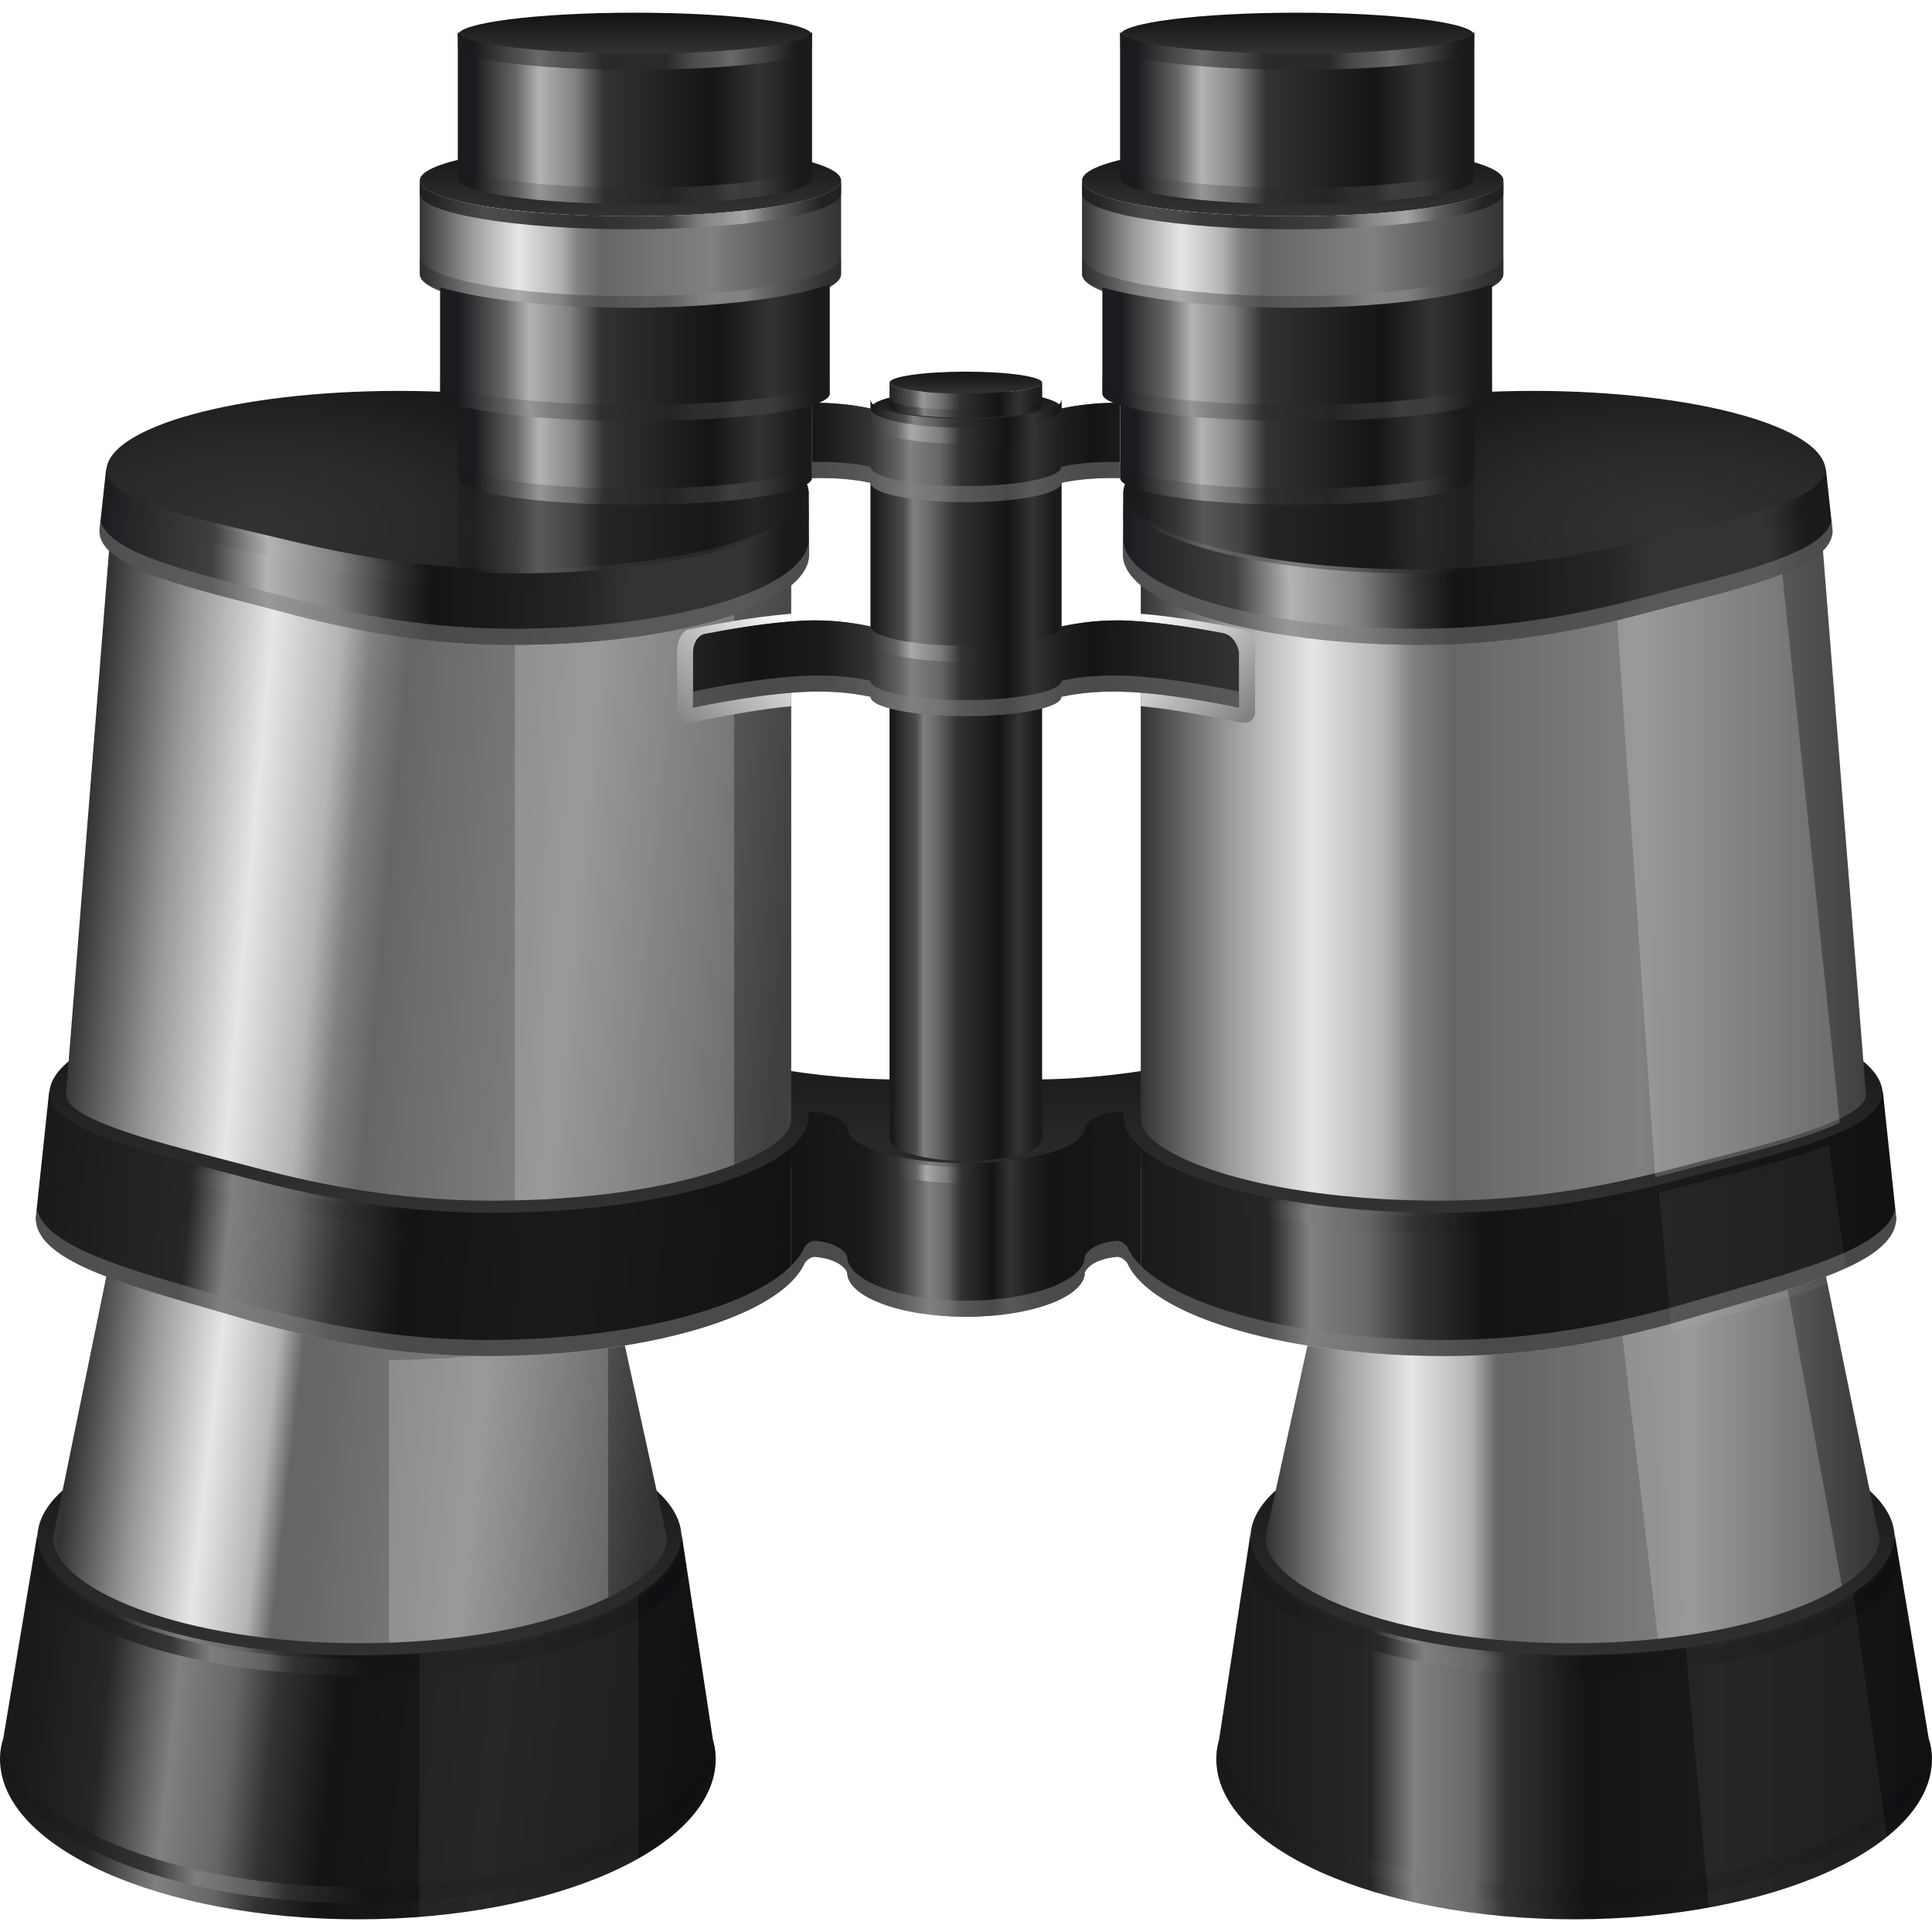 <?xml version="1.0" ?><!DOCTYPE svg  PUBLIC '-//W3C//DTD SVG 1.1//EN'  'http://www.w3.org/Graphics/SVG/1.1/DTD/svg11.dtd'><svg enable-background="new 0 0 512 512" height="512px" id="Layer_1" version="1.1" viewBox="0 0 512 512" width="512px" xml:space="preserve" xmlns="http://www.w3.org/2000/svg" xmlns:xlink="http://www.w3.org/1999/xlink"><g><g><linearGradient gradientUnits="userSpaceOnUse" id="SVGID_1_" x1="416.737" x2="416.737" y1="375.572" y2="442.257"><stop offset="0" style="stop-color:#121212"/><stop offset="1" style="stop-color:#333333"/></linearGradient><path d="M502.094,407.511c0,17.799-38.212,32.218-85.356,32.218    s-85.356-14.419-85.356-32.218s38.212-32.218,85.356-32.218S502.094,389.712,502.094,407.511z" fill="url(#SVGID_1_)"/><linearGradient gradientUnits="userSpaceOnUse" id="SVGID_2_" x1="323.027" x2="512.704" y1="457.54" y2="457.54"><stop offset="0" style="stop-color:#1A1A1A"/><stop offset="0.212" style="stop-color:#262626"/><stop offset="0.273" style="stop-color:#808080"/><stop offset="0.358" style="stop-color:#666666"/><stop offset="0.4" style="stop-color:#333333"/><stop offset="0.515" style="stop-color:#141414"/><stop offset="0.691" style="stop-color:#1A1A1A"/><stop offset="0.964" style="stop-color:#121212"/></linearGradient><path d="M511.109,460.583l-9.016-54.138l0,0    c0,17.799-38.212,32.218-85.356,32.218s-85.356-14.419-85.356-32.218l0,0l-8.316,54.587    c-0.441,1.665-0.741,3.363-0.741,5.087c0,23.484,42.457,42.516,94.839,42.516    c52.381,0,94.838-19.031,94.838-42.516C512,464.237,511.634,462.397,511.109,460.583z" fill="url(#SVGID_2_)"/><linearGradient gradientUnits="userSpaceOnUse" id="SVGID_3_" x1="330.198" x2="503.351" y1="425.751" y2="425.751"><stop offset="0" style="stop-color:#17161A"/><stop offset="0.212" style="stop-color:#262626"/><stop offset="0.273" style="stop-color:#808080"/><stop offset="0.358" style="stop-color:#666666"/><stop offset="0.4" style="stop-color:#333333"/><stop offset="0.515" style="stop-color:#131314"/><stop offset="0.691" style="stop-color:#17171A"/><stop offset="0.964" style="stop-color:#0E0F12"/></linearGradient><path d="M416.729,443.991c45.113,0,82.201-12.688,86.622-28.954    l-1.257-7.526c0,17.799-38.212,32.218-85.356,32.218s-85.356-14.419-85.356-32.218    l-1.183,7.759C334.91,431.42,371.84,443.991,416.729,443.991z" fill="url(#SVGID_3_)" opacity="0.8"/><linearGradient gradientUnits="userSpaceOnUse" id="SVGID_4_" x1="322.475" x2="511.858" y1="483.068" y2="483.068"><stop offset="0" style="stop-color:#17161A"/><stop offset="0.212" style="stop-color:#262626"/><stop offset="0.273" style="stop-color:#808080"/><stop offset="0.358" style="stop-color:#666666"/><stop offset="0.4" style="stop-color:#333333"/><stop offset="0.515" style="stop-color:#131314"/><stop offset="0.691" style="stop-color:#17171A"/><stop offset="0.964" style="stop-color:#0E0F12"/></linearGradient><path d="M417.162,500.109c-49.23,0-89.565-16.826-94.254-38.34    c-0.191,0.807-0.335,1.623-0.434,2.445c2.731,22.388,44.071,40.157,94.688,40.157    c50.668,0,92.045-17.807,94.696-40.227c-0.1-0.799-0.245-1.592-0.437-2.381    C506.734,483.283,466.392,500.109,417.162,500.109z" fill="url(#SVGID_4_)" opacity="0.8"/><linearGradient gradientUnits="userSpaceOnUse" id="SVGID_5_" x1="335.571" x2="498.283" y1="386.856" y2="386.856"><stop offset="0" style="stop-color:#333333"/><stop offset="0.121" style="stop-color:#999999"/><stop offset="0.236" style="stop-color:#E6E6E6"/><stop offset="0.333" style="stop-color:#B3B3B3"/><stop offset="0.376" style="stop-color:#666666"/><stop offset="0.412" style="stop-color:#666666"/><stop offset="0.691" style="stop-color:#808080"/><stop offset="1" style="stop-color:#333333"/></linearGradient><path d="M445.8,349.977c-16.925,4.829-37.896,9.383-62.737,9.383    c-5.111,0-10.123-0.15-14.993-0.441c-7.584-0.458-14.827-1.257-21.579-2.348    l-11.155,50.94l0,0c0,13.22,33.608,27.955,81.402,27.955s81.31-14.735,81.31-27.955l0,0    L483.903,338.247C473.464,342.251,459.769,345.831,445.8,349.977z" fill="url(#SVGID_5_)"/><defs><filter filterUnits="userSpaceOnUse" height="92.558" id="Adobe_OpacityMaskFilter" width="58.208" x="429.937" y="341.743"><feFlood result="back" style="flood-color:white;flood-opacity:1"/><feBlend in="SourceGraphic" in2="back" mode="normal"/></filter></defs><mask height="92.558" id="SVGID_6_" maskUnits="userSpaceOnUse" width="58.208" x="429.937" y="341.743"><g filter="url(#Adobe_OpacityMaskFilter)"><defs><filter filterUnits="userSpaceOnUse" height="92.558" id="Adobe_OpacityMaskFilter_1_" width="58.208" x="429.937" y="341.743"><feFlood result="back" style="flood-color:white;flood-opacity:1"/><feBlend in="SourceGraphic" in2="back" mode="normal"/></filter></defs><mask height="92.558" id="SVGID_6_" maskUnits="userSpaceOnUse" width="58.208" x="429.937" y="341.743"><g filter="url(#Adobe_OpacityMaskFilter_1_)"/></mask><linearGradient gradientUnits="userSpaceOnUse" id="SVGID_7_" x1="435.396" x2="478.908" y1="390.83" y2="385.124"><stop offset="0" style="stop-color:#000000"/><stop offset="0.345" style="stop-color:#FFFFFF"/><stop offset="0.77" style="stop-color:#FFFFFF"/><stop offset="1" style="stop-color:#000000"/></linearGradient><path d="M429.937,354.006l9.457,80.295      c21.635-2.277,38.728-7.663,48.751-14.027l-14.402-78.53      c-8.5,2.693-18.14,5.324-27.942,8.233C440.867,351.384,435.552,352.751,429.937,354.006z" fill="url(#SVGID_7_)" mask="url(#SVGID_6_)"/></g></mask><linearGradient gradientUnits="userSpaceOnUse" id="SVGID_8_" x1="435.396" x2="478.908" y1="390.83" y2="385.124"><stop offset="0" style="stop-color:#FAFBFF"/><stop offset="0.345" style="stop-color:#FFFFFF"/><stop offset="0.77" style="stop-color:#FFFFFF"/><stop offset="1" style="stop-color:#FFFFFF"/></linearGradient><path d="M429.937,354.006l9.457,80.295    c21.635-2.277,38.728-7.663,48.751-14.027l-14.402-78.53    c-8.5,2.693-18.14,5.324-27.942,8.233C440.867,351.384,435.552,352.751,429.937,354.006z" fill="url(#SVGID_8_)" opacity="0.2"/><defs><filter filterUnits="userSpaceOnUse" height="83.266" id="Adobe_OpacityMaskFilter_2_" width="53.319" x="446.742" y="422.238"><feFlood result="back" style="flood-color:white;flood-opacity:1"/><feBlend in="SourceGraphic" in2="back" mode="normal"/></filter></defs><mask height="83.266" id="SVGID_9_" maskUnits="userSpaceOnUse" width="53.319" x="446.742" y="422.238"><g filter="url(#Adobe_OpacityMaskFilter_2_)"><defs><filter filterUnits="userSpaceOnUse" height="83.266" id="Adobe_OpacityMaskFilter_3_" width="53.319" x="446.742" y="422.238"><feFlood result="back" style="flood-color:white;flood-opacity:1"/><feBlend in="SourceGraphic" in2="back" mode="normal"/></filter></defs><mask height="83.266" id="SVGID_9_" maskUnits="userSpaceOnUse" width="53.319" x="446.742" y="422.238"><g filter="url(#Adobe_OpacityMaskFilter_3_)"/></mask><linearGradient gradientUnits="userSpaceOnUse" id="SVGID_10_" x1="449.493" x2="492.172" y1="466.825" y2="461.228"><stop offset="0.158" style="stop-color:#000000"/><stop offset="0.382" style="stop-color:#FFFFFF"/><stop offset="0.77" style="stop-color:#FFFFFF"/><stop offset="1" style="stop-color:#000000"/></linearGradient><path d="M446.742,436.611l6.152,68.893      c20.074-3.664,36.713-10.318,47.167-18.732l-8.928-64.533      C481.337,428.798,465.638,433.933,446.742,436.611z" fill="url(#SVGID_10_)" mask="url(#SVGID_9_)"/></g></mask><linearGradient gradientUnits="userSpaceOnUse" id="SVGID_11_" x1="449.493" x2="492.172" y1="466.825" y2="461.228"><stop offset="0.158" style="stop-color:#FAFBFF"/><stop offset="0.382" style="stop-color:#FFFFFF"/><stop offset="0.77" style="stop-color:#FFFFFF"/><stop offset="1" style="stop-color:#FFFFFF"/></linearGradient><path d="M446.742,436.611l6.152,68.893    c20.074-3.664,36.713-10.318,47.167-18.732l-8.928-64.533    C481.337,428.798,465.638,433.933,446.742,436.611z" fill="url(#SVGID_11_)" opacity="0.05"/><linearGradient gradientTransform="matrix(-1 0 0 1 -572.926 0)" gradientUnits="userSpaceOnUse" id="SVGID_12_" x1="-668.189" x2="-668.189" y1="375.571" y2="442.256"><stop offset="0" style="stop-color:#121212"/><stop offset="1" style="stop-color:#333333"/></linearGradient><path d="M9.907,407.511c0,17.799,38.212,32.218,85.356,32.218    c47.144,0,85.356-14.419,85.356-32.218s-38.212-32.218-85.356-32.218    C48.119,375.293,9.907,389.712,9.907,407.511z" fill="url(#SVGID_12_)"/><linearGradient gradientUnits="userSpaceOnUse" id="SVGID_13_" x1="7.547" x2="187.867" y1="443.99" y2="463.622"><stop offset="0" style="stop-color:#1A1A1A"/><stop offset="0.115" style="stop-color:#262626"/><stop offset="0.218" style="stop-color:#808080"/><stop offset="0.303" style="stop-color:#666666"/><stop offset="0.364" style="stop-color:#333333"/><stop offset="0.455" style="stop-color:#141414"/><stop offset="0.691" style="stop-color:#1A1A1A"/><stop offset="0.964" style="stop-color:#121212"/></linearGradient><path d="M0.891,460.583l9.016-54.138l0,0    c0,17.799,38.212,32.218,85.356,32.218c47.144,0,85.356-14.419,85.356-32.218l0,0    l8.317,54.587c0.441,1.665,0.741,3.363,0.741,5.087c0,23.484-42.458,42.516-94.838,42.516    S0,489.604,0,466.119C0,464.237,0.366,462.397,0.891,460.583z" fill="url(#SVGID_13_)"/><linearGradient gradientTransform="matrix(-1 0 0 1 -572.926 0)" gradientUnits="userSpaceOnUse" id="SVGID_14_" x1="-754.727" x2="-581.575" y1="425.751" y2="425.751"><stop offset="0.036" style="stop-color:#0E0F12"/><stop offset="0.309" style="stop-color:#17171A"/><stop offset="0.485" style="stop-color:#131314"/><stop offset="0.6" style="stop-color:#333333"/><stop offset="0.642" style="stop-color:#666666"/><stop offset="0.727" style="stop-color:#808080"/><stop offset="0.788" style="stop-color:#262626"/><stop offset="1" style="stop-color:#17161A"/></linearGradient><path d="M95.271,443.991c-45.113,0-82.201-12.688-86.622-28.954    l1.257-7.526c0,17.799,38.212,32.218,85.356,32.218c47.144,0,85.356-14.419,85.356-32.218    l1.182,7.759C177.089,431.42,140.16,443.991,95.271,443.991z" fill="url(#SVGID_14_)" opacity="0.8"/><linearGradient gradientTransform="matrix(-1 0 0 1 -572.926 0)" gradientUnits="userSpaceOnUse" id="SVGID_15_" x1="-762.453" x2="-573.067" y1="483.068" y2="483.068"><stop offset="0.036" style="stop-color:#0E0F12"/><stop offset="0.309" style="stop-color:#17171A"/><stop offset="0.485" style="stop-color:#131314"/><stop offset="0.6" style="stop-color:#333333"/><stop offset="0.642" style="stop-color:#666666"/><stop offset="0.727" style="stop-color:#808080"/><stop offset="0.788" style="stop-color:#262626"/><stop offset="1" style="stop-color:#17161A"/></linearGradient><path d="M94.838,500.109c49.232,0,89.564-16.826,94.256-38.34    c0.191,0.807,0.335,1.623,0.433,2.445c-2.73,22.388-44.072,40.157-94.688,40.157    c-50.666,0-92.043-17.807-94.697-40.227c0.1-0.799,0.246-1.592,0.437-2.381    C5.266,483.283,45.608,500.109,94.838,500.109z" fill="url(#SVGID_15_)" opacity="0.8"/><linearGradient gradientTransform="matrix(-1 0 0 1 -572.926 0)" gradientUnits="userSpaceOnUse" id="SVGID_16_" x1="-745.947" x2="-591.736" y1="400.033" y2="382.731"><stop offset="0" style="stop-color:#333333"/><stop offset="0.309" style="stop-color:#808080"/><stop offset="0.588" style="stop-color:#666666"/><stop offset="0.624" style="stop-color:#666666"/><stop offset="0.667" style="stop-color:#B3B3B3"/><stop offset="0.764" style="stop-color:#E6E6E6"/><stop offset="0.879" style="stop-color:#999999"/><stop offset="1" style="stop-color:#333333"/></linearGradient><path d="M66.284,349.977c16.925,4.829,37.896,9.383,62.737,9.383    c5.111,0,10.123-0.15,14.993-0.441c7.584-0.458,14.827-1.257,21.579-2.348l11.155,50.94    l0,0c0,13.22-33.608,27.955-81.402,27.955s-81.31-14.735-81.31-27.955l0,0l14.144-69.264    C38.62,342.251,52.314,345.831,66.284,349.977z" fill="url(#SVGID_16_)"/><defs><filter filterUnits="userSpaceOnUse" height="85.423" id="Adobe_OpacityMaskFilter_4_" width="58.083" x="111.056" y="422.579"><feFlood result="back" style="flood-color:white;flood-opacity:1"/><feBlend in="SourceGraphic" in2="back" mode="normal"/></filter></defs><mask height="85.423" id="SVGID_17_" maskUnits="userSpaceOnUse" width="58.083" x="111.056" y="422.579"><g filter="url(#Adobe_OpacityMaskFilter_4_)"><defs><filter filterUnits="userSpaceOnUse" height="85.423" id="Adobe_OpacityMaskFilter_5_" width="58.083" x="111.056" y="422.579"><feFlood result="back" style="flood-color:white;flood-opacity:1"/><feBlend in="SourceGraphic" in2="back" mode="normal"/></filter></defs><mask height="85.423" id="SVGID_17_" maskUnits="userSpaceOnUse" width="58.083" x="111.056" y="422.579"><g filter="url(#Adobe_OpacityMaskFilter_5_)"/></mask><linearGradient gradientUnits="userSpaceOnUse" id="SVGID_18_" x1="111.056" x2="169.139" y1="465.291" y2="465.291"><stop offset="0.158" style="stop-color:#000000"/><stop offset="0.382" style="stop-color:#FFFFFF"/><stop offset="0.77" style="stop-color:#FFFFFF"/><stop offset="1" style="stop-color:#000000"/></linearGradient><path d="M111.056,508.002      c23.426-1.809,43.902-7.466,58.083-15.475v-69.948      c-12.244,7.972-33.267,13.771-58.083,15.526V508.002z" fill="url(#SVGID_18_)" mask="url(#SVGID_17_)"/></g></mask><linearGradient gradientUnits="userSpaceOnUse" id="SVGID_19_" x1="111.056" x2="169.139" y1="465.291" y2="465.291"><stop offset="0.158" style="stop-color:#FAFBFF"/><stop offset="0.382" style="stop-color:#FFFFFF"/><stop offset="0.77" style="stop-color:#FFFFFF"/><stop offset="1" style="stop-color:#FFFFFF"/></linearGradient><path d="M111.056,508.002c23.426-1.809,43.902-7.466,58.083-15.475    v-69.948c-12.244,7.972-33.267,13.771-58.083,15.526V508.002z" fill="url(#SVGID_19_)" opacity="0.05"/><defs><filter filterUnits="userSpaceOnUse" height="78.109" id="Adobe_OpacityMaskFilter_6_" width="58.083" x="103.072" y="357.215"><feFlood result="back" style="flood-color:white;flood-opacity:1"/><feBlend in="SourceGraphic" in2="back" mode="normal"/></filter></defs><mask height="78.109" id="SVGID_20_" maskUnits="userSpaceOnUse" width="58.083" x="103.072" y="357.215"><g filter="url(#Adobe_OpacityMaskFilter_6_)"><defs><filter filterUnits="userSpaceOnUse" height="78.109" id="Adobe_OpacityMaskFilter_7_" width="58.083" x="103.072" y="357.215"><feFlood result="back" style="flood-color:white;flood-opacity:1"/><feBlend in="SourceGraphic" in2="back" mode="normal"/></filter></defs><mask height="78.109" id="SVGID_20_" maskUnits="userSpaceOnUse" width="58.083" x="103.072" y="357.215"><g filter="url(#Adobe_OpacityMaskFilter_7_)"/></mask><linearGradient gradientUnits="userSpaceOnUse" id="SVGID_21_" x1="103.072" x2="161.155" y1="396.27" y2="396.27"><stop offset="0" style="stop-color:#000000"/><stop offset="0.345" style="stop-color:#FFFFFF"/><stop offset="0.77" style="stop-color:#FFFFFF"/><stop offset="1" style="stop-color:#000000"/></linearGradient><path d="M161.155,423.363v-66.148      c-5.484,0.763-11.243,1.341-17.224,1.703c-4.871,0.291-9.882,0.441-14.994,0.441      c-0.991,0-1.938-0.051-2.918-0.067c-3.122,0.3-6.302,0.562-9.582,0.739      c-4.337,0.235-8.808,0.354-13.366,0.36v74.933      C127.813,434.476,148.172,429.659,161.155,423.363z" fill="url(#SVGID_21_)" mask="url(#SVGID_20_)"/></g></mask><linearGradient gradientUnits="userSpaceOnUse" id="SVGID_22_" x1="103.072" x2="161.155" y1="396.27" y2="396.27"><stop offset="0" style="stop-color:#FAFBFF"/><stop offset="0.345" style="stop-color:#FFFFFF"/><stop offset="0.77" style="stop-color:#FFFFFF"/><stop offset="1" style="stop-color:#FFFFFF"/></linearGradient><path d="M161.155,423.363v-66.148    c-5.484,0.763-11.243,1.341-17.224,1.703c-4.871,0.291-9.882,0.441-14.994,0.441    c-0.991,0-1.938-0.051-2.918-0.067c-3.122,0.3-6.302,0.562-9.582,0.739    c-4.337,0.235-8.808,0.354-13.366,0.36v74.933    C127.813,434.476,148.172,429.659,161.155,423.363z" fill="url(#SVGID_22_)" opacity="0.2"/></g><g><radialGradient cx="442.982" cy="9025.57" gradientTransform="matrix(1 0 0 0.476 0 -4156.353)" gradientUnits="userSpaceOnUse" id="SVGID_23_" r="85.838"><stop offset="0" style="stop-color:#333333"/><stop offset="0.521" style="stop-color:#292929"/><stop offset="1" style="stop-color:#1A1A1A"/></radialGradient><path d="M483.828,124.944c0-11.797-34.74-21.354-77.598-21.354    c-22.568,0-42.849,2.672-57.018,6.91c-30.028,2.947-51.507,10.806-51.507,20.096    c0,10.506,27.548,19.239,63.903,21.021c4.429,0.215,8.982,0.333,13.636,0.333    c22.569,0,41.642-3.363,57.018-6.91C458.545,138.705,483.828,134.226,483.828,124.944z" fill="url(#SVGID_23_)"/><linearGradient gradientUnits="userSpaceOnUse" id="SVGID_24_" x1="256" x2="256" y1="321.937" y2="267.18"><stop offset="0" style="stop-color:#333333"/><stop offset="1" style="stop-color:#121212"/></linearGradient><path d="M415.122,264.529c-24.343,0-93.689,15.634-104.604,17.873    c-8.6,1.766-22.295,3.663-36.854,3.672c-1.499,0-12.8,0-17.62,0    c-0.027,0-0.061,0-0.088,0c-4.818,0-16.121,0-17.62,0    c-14.561-0.009-28.255-1.906-36.855-3.672c-10.914-2.239-80.261-17.873-104.604-17.873    c-46.204,0-83.833,11.446-83.833,25.574c0,11.122,27.439,16.5,55.769,24.067    c16.583,4.263,37.138,8.283,61.48,8.283c5.012,0,9.923-0.142,14.694-0.391    c39.194-2.132,69.289-12.597,69.289-25.184c0-2.147,5.411-0.624,6.91,0.05    c0.058,0.025,0.133,0.059,0.175,0.075c1.457,0.683,2.264,1.498,2.681,2.081    c0.208,0.033,0.458,0.558,0.458,0.799c0,5.203,14.14,9.416,31.456,9.433l0,0    c0.015,0,0.029,0,0.044,0s0.029,0,0.044,0l0,0C273.361,309.301,287.5,305.088,287.5,299.885    c0-0.241,0.249-0.766,0.458-0.799c0.416-0.583,1.224-1.398,2.681-2.081    c0.041-0.017,0.116-0.05,0.175-0.075c1.498-0.674,6.909-2.197,6.909-0.05    c0,12.587,30.095,23.052,69.289,25.184c4.771,0.249,9.682,0.391,14.693,0.391    c24.343,0,44.897-4.021,61.48-8.283c28.33-7.567,55.77-12.945,55.77-24.067    C498.955,275.976,461.326,264.529,415.122,264.529z" fill="url(#SVGID_24_)"/><linearGradient gradientUnits="userSpaceOnUse" id="SVGID_25_" x1="302.318" x2="494.509" y1="225.047" y2="225.047"><stop offset="0" style="stop-color:#333333"/><stop offset="0.121" style="stop-color:#999999"/><stop offset="0.236" style="stop-color:#E6E6E6"/><stop offset="0.333" style="stop-color:#B3B3B3"/><stop offset="0.376" style="stop-color:#808080"/><stop offset="0.43" style="stop-color:#666666"/><stop offset="0.552" style="stop-color:#737373"/><stop offset="0.691" style="stop-color:#808080"/><stop offset="1" style="stop-color:#404040"/></linearGradient><path d="M481.997,131.903c-7.909,6.51-27.855,10.789-48.469,16.3    c-15.534,3.988-34.79,7.759-57.592,7.759c-4.695,0-9.3-0.125-13.762-0.367    c-27.747-1.507-50.425-7.484-59.856-15.401v156.685c0,7.293,22.561,18.623,64.918,20.929    c4.695,0.242,9.532,0.383,14.469,0.383c25.741,0,46.812-4.653,60.382-8.142    c3.696-0.982,7.376-1.931,10.98-2.863c18.465-4.771,41.441-10.706,41.441-17.083    L481.997,131.903z" fill="url(#SVGID_25_)"/><defs><filter filterUnits="userSpaceOnUse" height="173.285" id="Adobe_OpacityMaskFilter_8_" width="59.932" x="427.646" y="138.701"><feFlood result="back" style="flood-color:white;flood-opacity:1"/><feBlend in="SourceGraphic" in2="back" mode="normal"/></filter></defs><mask height="173.285" id="SVGID_26_" maskUnits="userSpaceOnUse" width="59.932" x="427.646" y="138.701"><g filter="url(#Adobe_OpacityMaskFilter_8_)"><defs><filter filterUnits="userSpaceOnUse" height="173.285" id="Adobe_OpacityMaskFilter_9_" width="59.932" x="427.646" y="138.701"><feFlood result="back" style="flood-color:white;flood-opacity:1"/><feBlend in="SourceGraphic" in2="back" mode="normal"/></filter></defs><mask height="173.285" id="SVGID_26_" maskUnits="userSpaceOnUse" width="59.932" x="427.646" y="138.701"><g filter="url(#Adobe_OpacityMaskFilter_9_)"/></mask><linearGradient gradientUnits="userSpaceOnUse" id="SVGID_27_" x1="429.548" x2="476.865" y1="228.65" y2="222.445"><stop offset="0" style="stop-color:#000000"/><stop offset="0.345" style="stop-color:#FFFFFF"/><stop offset="0.77" style="stop-color:#FFFFFF"/><stop offset="1" style="stop-color:#000000"/></linearGradient><path d="M470.916,138.701      c-9.815,3.673-23.441,6.839-37.388,10.569c-1.904,0.489-3.867,0.974-5.882,1.448      l10.977,161.268c1.197-0.295,2.364-0.587,3.464-0.87      c3.696-0.982,7.376-1.931,10.98-2.863c12.167-3.143,26.29-6.793,34.511-10.741      L470.916,138.701z" fill="url(#SVGID_27_)" mask="url(#SVGID_26_)"/></g></mask><linearGradient gradientUnits="userSpaceOnUse" id="SVGID_28_" x1="429.548" x2="476.865" y1="228.65" y2="222.445"><stop offset="0" style="stop-color:#FAFBFF"/><stop offset="0.345" style="stop-color:#FFFFFF"/><stop offset="0.77" style="stop-color:#FFFFFF"/><stop offset="1" style="stop-color:#FFFFFF"/></linearGradient><path d="M470.916,138.701c-9.815,3.673-23.441,6.839-37.388,10.569    c-1.904,0.489-3.867,0.974-5.882,1.448l10.977,161.268    c1.197-0.295,2.364-0.587,3.464-0.87c3.696-0.982,7.376-1.931,10.98-2.863    c12.167-3.143,26.29-6.793,34.511-10.741L470.916,138.701z" fill="url(#SVGID_28_)" opacity="0.2"/><linearGradient gradientUnits="userSpaceOnUse" id="SVGID_29_" x1="297.581" x2="485.651" y1="147.379" y2="147.379"><stop offset="0" style="stop-color:#1C1B1F"/><stop offset="0.158" style="stop-color:#404040"/><stop offset="0.236" style="stop-color:#B3B3B3"/><stop offset="0.333" style="stop-color:#808080"/><stop offset="0.412" style="stop-color:#333333"/><stop offset="0.467" style="stop-color:#141414"/><stop offset="0.691" style="stop-color:#262626"/><stop offset="0.745" style="stop-color:#333333"/><stop offset="0.909" style="stop-color:#333333"/><stop offset="0.964" style="stop-color:#1A1A1A"/></linearGradient><path d="M483.828,123.878c0,9.283-25.283,13.761-51.565,20.097    c-15.376,3.546-34.448,6.91-57.018,6.91c-4.653,0-9.207-0.118-13.636-0.333    c-36.355-1.781-63.903-10.514-63.903-21.021l-0.125,17.383c0,11.796,27.872,21.603,64.594,23.601    c4.462,0.242,9.066,0.366,13.762,0.366c22.802,0,42.058-3.771,57.592-7.759    c26.532-7.093,52.123-12.096,52.123-22.511L483.828,123.878z" fill="url(#SVGID_29_)"/><linearGradient gradientUnits="userSpaceOnUse" id="SVGID_30_" x1="297.656" x2="484.469" y1="140.578" y2="140.578"><stop offset="0" style="stop-color:#1C1B1F"/><stop offset="0.158" style="stop-color:#404040"/><stop offset="0.236" style="stop-color:#B3B3B3"/><stop offset="0.333" style="stop-color:#808080"/><stop offset="0.412" style="stop-color:#333333"/><stop offset="0.467" style="stop-color:#141414"/><stop offset="0.691" style="stop-color:#262626"/><stop offset="0.745" style="stop-color:#333333"/><stop offset="0.909" style="stop-color:#333333"/><stop offset="0.964" style="stop-color:#1A1A1A"/></linearGradient><path d="M361.31,155.879c4.47,0.215,9.074,0.333,13.77,0.333    c22.794,0,42.058-3.363,57.592-6.91c24.942-5.953,48.993-10.273,51.798-18.473    l-0.641-5.886c0,9.282-25.283,13.761-51.565,20.096    c-15.376,3.547-34.448,6.91-57.018,6.91c-4.653,0-9.207-0.118-13.636-0.333    c-36.355-1.782-63.903-10.515-63.903-21.021l-0.05,7.351    C302.493,147.037,328.259,154.272,361.31,155.879z" fill="url(#SVGID_30_)" opacity="0.8"/><path d="M433.528,158.86c-15.534,3.988-34.79,7.759-57.592,7.759    c-4.695,0-9.3-0.125-13.762-0.366c-36.514-1.99-64.252-11.697-64.561-23.402l-0.033,4.063    c0,11.796,27.872,21.603,64.594,23.601c4.462,0.242,9.066,0.366,13.762,0.366    c22.802,0,42.058-3.771,57.592-7.759c26.532-7.093,52.123-12.096,52.123-22.511    l-0.274-2.506C482.654,147.346,458.521,152.175,433.528,158.86z" fill="#808080" opacity="0.5"/><linearGradient gradientUnits="userSpaceOnUse" id="SVGID_31_" x1="292.104" x2="395.375" y1="104.764" y2="104.764"><stop offset="0.048" style="stop-color:#1C1B1F"/><stop offset="0.164" style="stop-color:#676767"/><stop offset="0.23" style="stop-color:#B3B3B3"/><stop offset="0.333" style="stop-color:#808080"/><stop offset="0.412" style="stop-color:#333333"/><stop offset="0.717" style="stop-color:#141414"/><stop offset="0.848" style="stop-color:#333333"/><stop offset="0.964" style="stop-color:#1A1A1A"/></linearGradient><path d="M343.743,106.246c-28.521,0-51.64-3.23-51.64-7.226    v4.263c0,3.996,23.118,7.226,51.64,7.226c28.514,0,51.632-3.23,51.632-7.226v-4.263    C395.375,103.016,372.257,106.246,343.743,106.246z" fill="url(#SVGID_31_)" opacity="0.2"/><linearGradient gradientUnits="userSpaceOnUse" id="SVGID_32_" x1="256.068" x2="256.068" y1="103.133" y2="113.105"><stop offset="0" style="stop-color:#121212"/><stop offset="1" style="stop-color:#333333"/></linearGradient><path d="M281.339,108.244c0,2.689-11.313,4.87-25.266,4.87    c-13.961,0-25.274-2.181-25.274-4.87s11.313-4.878,25.274-4.878    C270.025,103.365,281.339,105.555,281.339,108.244z" fill="url(#SVGID_32_)"/><linearGradient gradientUnits="userSpaceOnUse" id="SVGID_33_" x1="230.682" x2="281.339" y1="145.585" y2="145.585"><stop offset="0.018" style="stop-color:#1A1A1A"/><stop offset="0.176" style="stop-color:#4D4D4D"/><stop offset="0.224" style="stop-color:#808080"/><stop offset="0.321" style="stop-color:#666666"/><stop offset="0.442" style="stop-color:#333333"/><stop offset="0.717" style="stop-color:#141414"/><stop offset="0.848" style="stop-color:#333333"/><stop offset="0.964" style="stop-color:#1A1A1A"/></linearGradient><path d="M281.223,106.104v0.008c0,2.681-11.313,4.854-25.216,4.87    c-13.903-0.017-25.208-2.189-25.208-4.87v-0.008h-0.117v73.052h0.058    c0.233,3.271,11.463,5.911,25.267,5.911c13.82,0,25.042-2.639,25.275-5.911h0.058v-73.052    H281.223z" fill="url(#SVGID_33_)"/><linearGradient gradientUnits="userSpaceOnUse" id="SVGID_34_" x1="255.952" x2="255.952" y1="104.555" y2="98.073"><stop offset="0" style="stop-color:#333333"/><stop offset="1" style="stop-color:#121212"/></linearGradient><path d="M276.169,101.417c0,1.607-9.049,2.914-20.213,2.914    c-11.172,0-20.221-1.307-20.221-2.914c0-1.615,9.049-2.922,20.221-2.922    C267.12,98.495,276.169,99.802,276.169,101.417z" fill="url(#SVGID_34_)"/><linearGradient gradientUnits="userSpaceOnUse" id="SVGID_35_" x1="235.735" x2="276.169" y1="106.071" y2="106.071"><stop offset="0.018" style="stop-color:#1A1A1A"/><stop offset="0.176" style="stop-color:#4D4D4D"/><stop offset="0.224" style="stop-color:#808080"/><stop offset="0.321" style="stop-color:#666666"/><stop offset="0.442" style="stop-color:#333333"/><stop offset="0.717" style="stop-color:#141414"/><stop offset="0.848" style="stop-color:#333333"/><stop offset="0.964" style="stop-color:#1A1A1A"/></linearGradient><path d="M276.169,101.417c0,1.607-9.049,2.914-20.213,2.914    c-11.172,0-20.221-1.307-20.221-2.914v6.103h0.102c-0.064,0.096-0.102,0.193-0.102,0.292    c0,1.606,9.049,2.914,20.221,2.914c11.164,0,20.213-1.307,20.213-2.914    c0-0.098-0.037-0.196-0.102-0.292h0.102V101.417z" fill="url(#SVGID_35_)"/><linearGradient gradientUnits="userSpaceOnUse" id="SVGID_36_" x1="235.735" x2="276.169" y1="105.005" y2="105.005"><stop offset="0.018" style="stop-color:#333333"/><stop offset="0.139" style="stop-color:#676767"/><stop offset="0.205" style="stop-color:#B3B3B3"/><stop offset="0.345" style="stop-color:#808080"/><stop offset="0.467" style="stop-color:#333333"/><stop offset="0.717" style="stop-color:#141414"/><stop offset="0.848" style="stop-color:#333333"/><stop offset="0.964" style="stop-color:#202020"/></linearGradient><path d="M255.956,104.331c-11.172,0-20.221-1.307-20.221-2.914    v4.263c0,1.606,9.049,2.914,20.221,2.914c11.164,0,20.213-1.307,20.213-2.914v-4.263    C276.169,103.024,267.12,104.331,255.956,104.331z" fill="url(#SVGID_36_)" opacity="0.5"/><radialGradient cx="-641.944" cy="9025.57" gradientTransform="matrix(-1 0 0 0.476 -572.926 -4156.353)" gradientUnits="userSpaceOnUse" id="SVGID_37_" r="85.84"><stop offset="0" style="stop-color:#333333"/><stop offset="0.521" style="stop-color:#292929"/><stop offset="1" style="stop-color:#1A1A1A"/></radialGradient><path d="M28.172,124.944c0-11.797,34.74-21.354,77.597-21.354    c22.569,0,42.849,2.672,57.018,6.91c30.028,2.947,51.507,10.806,51.507,20.096    c0,10.506-27.547,19.239-63.903,21.021c-4.429,0.215-8.983,0.333-13.636,0.333    c-22.569,0-41.642-3.363-57.018-6.91C53.455,138.705,28.172,134.226,28.172,124.944z" fill="url(#SVGID_37_)"/><linearGradient gradientTransform="matrix(-1 0 0 1 -572.926 0)" gradientUnits="userSpaceOnUse" id="SVGID_38_" x1="-741.187" x2="-741.187" y1="3.678" y2="14.067"><stop offset="0" style="stop-color:#121212"/><stop offset="1" style="stop-color:#333333"/></linearGradient><path d="M121.32,9.334c0,3.296,21.012,5.969,46.937,5.969    c25.932,0,46.944-2.672,46.944-5.969c0-3.297-21.012-5.969-46.944-5.969    C142.333,3.365,121.32,6.038,121.32,9.334z" fill="url(#SVGID_38_)"/><linearGradient gradientTransform="matrix(-1 0 0 1 -572.926 0)" gradientUnits="userSpaceOnUse" id="SVGID_39_" x1="-739.997" x2="-739.997" y1="56.9" y2="37.683"><stop offset="0" style="stop-color:#333333"/><stop offset="1" style="stop-color:#121212"/></linearGradient><path d="M111.241,47.821c0,5.245,24.994,9.495,55.825,9.495    c30.84,0,55.836-4.25,55.836-9.495c0-5.247-24.996-9.495-55.836-9.495    C136.234,38.326,111.241,42.574,111.241,47.821z" fill="url(#SVGID_39_)"/><linearGradient gradientTransform="matrix(-1 0 0 1 -572.926 0)" gradientUnits="userSpaceOnUse" id="SVGID_40_" x1="-795.828" x2="-684.167" y1="65.468" y2="65.468"><stop offset="0" style="stop-color:#333333"/><stop offset="0.309" style="stop-color:#808080"/><stop offset="0.448" style="stop-color:#737373"/><stop offset="0.57" style="stop-color:#666666"/><stop offset="0.624" style="stop-color:#808080"/><stop offset="0.667" style="stop-color:#B3B3B3"/><stop offset="0.764" style="stop-color:#E6E6E6"/><stop offset="0.879" style="stop-color:#999999"/><stop offset="1" style="stop-color:#333333"/></linearGradient><path d="M167.066,57.315c30.84,0,55.836-4.25,55.836-9.495v24.85    c0,5.771-24.996,10.444-55.836,10.444c-30.832,0-55.825-4.672-55.825-10.444V47.821    C111.241,53.065,136.234,57.315,167.066,57.315z" fill="url(#SVGID_40_)"/><linearGradient gradientUnits="userSpaceOnUse" id="SVGID_41_" x1="111.241" x2="222.902" y1="75.393" y2="75.393"><stop offset="0.036" style="stop-color:#1A1A1A"/><stop offset="0.152" style="stop-color:#333333"/><stop offset="0.283" style="stop-color:#141414"/><stop offset="0.588" style="stop-color:#333333"/><stop offset="0.667" style="stop-color:#808080"/><stop offset="0.77" style="stop-color:#B3B3B3"/><stop offset="0.836" style="stop-color:#676767"/><stop offset="0.952" style="stop-color:#1C1B1F"/></linearGradient><path d="M167.066,78.485c-30.832,0-55.825-4.673-55.825-10.447    v4.263c0,5.773,24.994,10.447,55.825,10.447c30.84,0,55.836-4.674,55.836-10.447v-4.263    C222.902,73.812,197.906,78.485,167.066,78.485z" fill="url(#SVGID_41_)" opacity="0.3"/><linearGradient gradientTransform="matrix(-1 0 0 1 -572.926 0)" gradientUnits="userSpaceOnUse" id="SVGID_42_" x1="-795.828" x2="-684.167" y1="54.293" y2="54.293"><stop offset="0.048" style="stop-color:#1C1B1F"/><stop offset="0.164" style="stop-color:#676767"/><stop offset="0.23" style="stop-color:#B3B3B3"/><stop offset="0.333" style="stop-color:#808080"/><stop offset="0.412" style="stop-color:#333333"/><stop offset="0.717" style="stop-color:#141414"/><stop offset="0.848" style="stop-color:#333333"/><stop offset="0.964" style="stop-color:#1A1A1A"/></linearGradient><path d="M167.066,57.315c30.84,0,55.836-4.25,55.836-9.495v3.451    c0,5.249-24.996,9.495-55.836,9.495c-30.832,0-55.825-4.246-55.825-9.495v-3.451    C111.241,53.065,136.234,57.315,167.066,57.315z" fill="url(#SVGID_42_)" opacity="0.8"/><linearGradient gradientTransform="matrix(-1 0 0 1 -572.926 0)" gradientUnits="userSpaceOnUse" id="SVGID_43_" x1="-788.127" x2="-694.246" y1="31.162" y2="31.162"><stop offset="0.036" style="stop-color:#1A1A1A"/><stop offset="0.152" style="stop-color:#333333"/><stop offset="0.283" style="stop-color:#141414"/><stop offset="0.588" style="stop-color:#333333"/><stop offset="0.667" style="stop-color:#808080"/><stop offset="0.77" style="stop-color:#B3B3B3"/><stop offset="0.836" style="stop-color:#676767"/><stop offset="0.952" style="stop-color:#1C1B1F"/></linearGradient><path d="M168.257,14.238c25.932,0,46.944-2.672,46.944-5.969v39.078    c0,3.713-21.012,6.71-46.944,6.71c-25.924,0-46.937-2.997-46.937-6.71V8.269    C121.32,11.565,142.333,14.238,168.257,14.238z" fill="url(#SVGID_43_)"/><linearGradient gradientTransform="matrix(-1 0 0 1 -572.926 0)" gradientUnits="userSpaceOnUse" id="SVGID_44_" x1="-788.127" x2="-694.246" y1="48.57" y2="48.57"><stop offset="0.048" style="stop-color:#1C1B1F"/><stop offset="0.164" style="stop-color:#676767"/><stop offset="0.23" style="stop-color:#B3B3B3"/><stop offset="0.333" style="stop-color:#808080"/><stop offset="0.412" style="stop-color:#333333"/><stop offset="0.717" style="stop-color:#141414"/><stop offset="0.848" style="stop-color:#333333"/><stop offset="0.964" style="stop-color:#1A1A1A"/></linearGradient><path d="M168.257,49.794c25.932,0,46.944-2.997,46.944-6.71v4.262    c0,3.713-21.012,6.71-46.944,6.71c-25.924,0-46.937-2.997-46.937-6.71v-4.262    C121.32,46.797,142.333,49.794,168.257,49.794z" fill="url(#SVGID_44_)" opacity="0.2"/><linearGradient gradientTransform="matrix(-1 0 0 1 -572.926 0)" gradientUnits="userSpaceOnUse" id="SVGID_45_" x1="-788.127" x2="-694.246" y1="13.384" y2="13.384"><stop offset="0.048" style="stop-color:#1C1B1F"/><stop offset="0.164" style="stop-color:#676767"/><stop offset="0.23" style="stop-color:#B3B3B3"/><stop offset="0.333" style="stop-color:#808080"/><stop offset="0.412" style="stop-color:#333333"/><stop offset="0.717" style="stop-color:#141414"/><stop offset="0.848" style="stop-color:#333333"/><stop offset="0.964" style="stop-color:#1A1A1A"/></linearGradient><path d="M168.257,14.238c25.932,0,46.944-2.672,46.944-5.969v4.263    c0,3.297-21.012,5.969-46.944,5.969c-25.924,0-46.937-2.672-46.937-5.969V8.269    C121.32,11.565,142.333,14.238,168.257,14.238z" fill="url(#SVGID_45_)" opacity="0.5"/><defs><filter filterUnits="userSpaceOnUse" height="28.895" id="Adobe_OpacityMaskFilter_10_" width="30.278" x="302.318" y="162.656"><feFlood result="back" style="flood-color:white;flood-opacity:1"/><feBlend in="SourceGraphic" in2="back" mode="normal"/></filter></defs><mask height="28.895" id="SVGID_46_" maskUnits="userSpaceOnUse" width="30.278" x="302.318" y="162.656"><g filter="url(#Adobe_OpacityMaskFilter_10_)"><defs><filter filterUnits="userSpaceOnUse" height="28.895" id="Adobe_OpacityMaskFilter_11_" width="30.278" x="302.318" y="162.656"><feFlood result="back" style="flood-color:white;flood-opacity:1"/><feBlend in="SourceGraphic" in2="back" mode="normal"/></filter></defs><mask height="28.895" id="SVGID_46_" maskUnits="userSpaceOnUse" width="30.278" x="302.318" y="162.656"><g filter="url(#Adobe_OpacityMaskFilter_11_)"/></mask><linearGradient gradientUnits="userSpaceOnUse" id="SVGID_47_" x1="330.348" x2="302.774" y1="191.127" y2="163.554"><stop offset="0" style="stop-color:#FFFFFF"/><stop offset="1" style="stop-color:#000000"/></linearGradient><path d="M329.659,166.831l-1.325-0.229      c-0.279,0-0.512-0.058-0.716-0.152c-2.923-0.612-14.498-2.945-25.3-3.794v24.492      c8.857,0.808,20.038,3.005,26.016,4.263c3.047,0.616,3.996-0.908,4.263-2.373v-16.642      C332.597,172.396,332.557,167.898,329.659,166.831z" fill="url(#SVGID_47_)" mask="url(#SVGID_46_)"/></g></mask><linearGradient gradientUnits="userSpaceOnUse" id="SVGID_48_" x1="330.348" x2="302.774" y1="191.127" y2="163.554"><stop offset="0" style="stop-color:#808080"/><stop offset="1" style="stop-color:#FFFFFF"/></linearGradient><path d="M329.659,166.831l-1.325-0.229c-0.279,0-0.512-0.058-0.716-0.152    c-2.923-0.612-14.498-2.945-25.3-3.794v24.492c8.857,0.808,20.038,3.005,26.016,4.263    c3.047,0.616,3.996-0.908,4.263-2.373v-16.642    C332.597,172.396,332.557,167.898,329.659,166.831z" fill="url(#SVGID_48_)"/><linearGradient gradientTransform="matrix(-1 0 0 1 -572.926 0)" gradientUnits="userSpaceOnUse" id="SVGID_49_" x1="-783.126" x2="-596.211" y1="233.321" y2="216.235"><stop offset="0" style="stop-color:#404040"/><stop offset="0.309" style="stop-color:#808080"/><stop offset="0.448" style="stop-color:#737373"/><stop offset="0.57" style="stop-color:#666666"/><stop offset="0.624" style="stop-color:#808080"/><stop offset="0.667" style="stop-color:#B3B3B3"/><stop offset="0.764" style="stop-color:#E6E6E6"/><stop offset="0.879" style="stop-color:#999999"/><stop offset="1" style="stop-color:#333333"/></linearGradient><path d="M30.003,131.903c7.909,6.51,27.855,10.789,48.468,16.3    c15.534,3.988,34.79,7.759,57.592,7.759c4.695,0,9.299-0.125,13.761-0.367    c27.747-1.507,50.424-7.484,59.856-15.401v156.685c0,7.293-22.561,18.623-64.918,20.929    c-4.695,0.242-9.532,0.383-14.469,0.383c-25.741,0-46.812-4.653-60.381-8.142    c-3.697-0.982-7.376-1.931-10.981-2.863c-18.465-4.771-41.442-10.706-41.442-17.083    L30.003,131.903z" fill="url(#SVGID_49_)"/><defs><filter filterUnits="userSpaceOnUse" height="170.182" id="Adobe_OpacityMaskFilter_12_" width="58.084" x="136.459" y="147.925"><feFlood result="back" style="flood-color:white;flood-opacity:1"/><feBlend in="SourceGraphic" in2="back" mode="normal"/></filter></defs><mask height="170.182" id="SVGID_50_" maskUnits="userSpaceOnUse" width="58.084" x="136.459" y="147.925"><g filter="url(#Adobe_OpacityMaskFilter_12_)"><defs><filter filterUnits="userSpaceOnUse" height="170.182" id="Adobe_OpacityMaskFilter_13_" width="58.084" x="136.459" y="147.925"><feFlood result="back" style="flood-color:white;flood-opacity:1"/><feBlend in="SourceGraphic" in2="back" mode="normal"/></filter></defs><mask height="170.182" id="SVGID_50_" maskUnits="userSpaceOnUse" width="58.084" x="136.459" y="147.925"><g filter="url(#Adobe_OpacityMaskFilter_13_)"/></mask><linearGradient gradientUnits="userSpaceOnUse" id="SVGID_51_" x1="136.459" x2="194.543" y1="233.016" y2="233.016"><stop offset="0" style="stop-color:#000000"/><stop offset="0.345" style="stop-color:#FFFFFF"/><stop offset="0.77" style="stop-color:#FFFFFF"/><stop offset="1" style="stop-color:#000000"/></linearGradient><path d="M136.459,318.106      c2.808-0.064,5.586-0.158,8.305-0.298c22.136-1.205,38.853-4.876,49.779-9.145V147.925      c-11.447,3.934-27.044,6.712-44.718,7.671c-4.335,0.235-8.808,0.354-13.366,0.362      V318.106z" fill="url(#SVGID_51_)" mask="url(#SVGID_50_)"/></g></mask><linearGradient gradientUnits="userSpaceOnUse" id="SVGID_52_" x1="136.459" x2="194.543" y1="233.016" y2="233.016"><stop offset="0" style="stop-color:#FAFBFF"/><stop offset="0.345" style="stop-color:#FFFFFF"/><stop offset="0.77" style="stop-color:#FFFFFF"/><stop offset="1" style="stop-color:#FFFFFF"/></linearGradient><path d="M136.459,318.106c2.808-0.064,5.586-0.158,8.305-0.298    c22.136-1.205,38.853-4.876,49.779-9.145V147.925    c-11.447,3.934-27.044,6.712-44.718,7.671c-4.335,0.235-8.808,0.354-13.366,0.362V318.106    z" fill="url(#SVGID_52_)" opacity="0.2"/><linearGradient gradientTransform="matrix(-1 0 0 1 -572.926 0)" gradientUnits="userSpaceOnUse" id="SVGID_53_" x1="-787.345" x2="-599.274" y1="147.379" y2="147.379"><stop offset="0.036" style="stop-color:#1A1A1A"/><stop offset="0.091" style="stop-color:#333333"/><stop offset="0.255" style="stop-color:#333333"/><stop offset="0.309" style="stop-color:#262626"/><stop offset="0.533" style="stop-color:#141414"/><stop offset="0.588" style="stop-color:#333333"/><stop offset="0.667" style="stop-color:#808080"/><stop offset="0.764" style="stop-color:#B3B3B3"/><stop offset="0.842" style="stop-color:#404040"/><stop offset="1" style="stop-color:#1C1B1F"/></linearGradient><path d="M28.172,123.878c0,9.283,25.283,13.761,51.565,20.097    c15.376,3.546,34.449,6.91,57.018,6.91c4.653,0,9.208-0.118,13.636-0.333    c36.355-1.781,63.903-10.514,63.903-21.021l0.125,17.383c0,11.796-27.873,21.603-64.594,23.601    c-4.462,0.242-9.066,0.366-13.761,0.366c-22.802,0-42.058-3.771-57.592-7.759    c-26.532-7.093-52.123-12.096-52.123-22.511L28.172,123.878z" fill="url(#SVGID_53_)"/><linearGradient gradientTransform="matrix(-1 0 0 1 -572.926 0)" gradientUnits="userSpaceOnUse" id="SVGID_54_" x1="-787.27" x2="-600.457" y1="140.578" y2="140.578"><stop offset="0.036" style="stop-color:#1A1A1A"/><stop offset="0.091" style="stop-color:#333333"/><stop offset="0.255" style="stop-color:#333333"/><stop offset="0.309" style="stop-color:#262626"/><stop offset="0.533" style="stop-color:#141414"/><stop offset="0.588" style="stop-color:#333333"/><stop offset="0.667" style="stop-color:#808080"/><stop offset="0.764" style="stop-color:#B3B3B3"/><stop offset="0.842" style="stop-color:#404040"/><stop offset="1" style="stop-color:#1C1B1F"/></linearGradient><path d="M150.691,155.879c-4.471,0.215-9.074,0.333-13.77,0.333    c-22.794,0-42.058-3.363-57.592-6.91c-24.942-5.953-48.993-10.273-51.798-18.473    l0.641-5.886c0,9.282,25.283,13.761,51.565,20.096c15.376,3.547,34.449,6.91,57.018,6.91    c4.653,0,9.208-0.118,13.636-0.333c36.355-1.782,63.903-10.515,63.903-21.021l0.05,7.351    C209.507,147.037,183.741,154.272,150.691,155.879z" fill="url(#SVGID_54_)" opacity="0.8"/><path d="M78.472,158.86c15.534,3.988,34.79,7.759,57.592,7.759    c4.695,0,9.299-0.125,13.761-0.366c36.513-1.99,64.252-11.697,64.56-23.402l0.034,4.063    c0,11.796-27.873,21.603-64.594,23.601c-4.462,0.242-9.066,0.366-13.761,0.366    c-22.802,0-42.058-3.771-57.592-7.759c-26.532-7.093-52.123-12.096-52.123-22.511    l0.275-2.506C29.346,147.346,53.48,152.175,78.472,158.86z" fill="#808080" opacity="0.5"/><linearGradient gradientTransform="matrix(-1 0 0 1 -572.926 0)" gradientUnits="userSpaceOnUse" id="SVGID_55_" x1="-788.127" x2="-694.246" y1="120.023" y2="120.023"><stop offset="0.036" style="stop-color:#1A1A1A"/><stop offset="0.152" style="stop-color:#333333"/><stop offset="0.283" style="stop-color:#141414"/><stop offset="0.588" style="stop-color:#333333"/><stop offset="0.667" style="stop-color:#808080"/><stop offset="0.77" style="stop-color:#B3B3B3"/><stop offset="0.836" style="stop-color:#676767"/><stop offset="0.952" style="stop-color:#1C1B1F"/></linearGradient><path d="M168.257,110.508c20.871,0,38.803-1.732,46.944-4.23v20.331    c0,3.954-21.012,7.159-46.944,7.159c-25.924,0-46.937-3.205-46.937-7.159v-20.331    C129.462,108.776,147.394,110.508,168.257,110.508z" fill="url(#SVGID_55_)"/><linearGradient gradientUnits="userSpaceOnUse" id="SVGID_56_" x1="121.32" x2="214.294" y1="140.004" y2="140.004"><stop offset="0.048" style="stop-color:#1C1B1F"/><stop offset="0.164" style="stop-color:#676767"/><stop offset="0.23" style="stop-color:#B3B3B3"/><stop offset="0.333" style="stop-color:#808080"/><stop offset="0.412" style="stop-color:#333333"/><stop offset="0.717" style="stop-color:#141414"/><stop offset="0.848" style="stop-color:#333333"/><stop offset="0.964" style="stop-color:#1A1A1A"/></linearGradient><path d="M121.32,128.057v20.33c0,1.197,1.936,2.323,5.336,3.313    c3.292,0.148,6.641,0.25,10.098,0.25c4.653,0,9.208-0.118,13.636-0.333    c36.355-1.782,63.903-10.515,63.903-21.021c0-0.732-0.148-1.457-0.408-2.17    c-8.651,2.297-25.805,3.86-45.629,3.86C147.394,132.286,129.462,130.555,121.32,128.057z" fill="url(#SVGID_56_)" opacity="0.4"/><linearGradient gradientUnits="userSpaceOnUse" id="SVGID_57_" x1="235.735" x2="276.169" y1="241.291" y2="241.291"><stop offset="0.018" style="stop-color:#1A1A1A"/><stop offset="0.176" style="stop-color:#4D4D4D"/><stop offset="0.224" style="stop-color:#808080"/><stop offset="0.315" style="stop-color:#666666"/><stop offset="0.442" style="stop-color:#333333"/><stop offset="0.717" style="stop-color:#141414"/><stop offset="0.848" style="stop-color:#333333"/><stop offset="0.964" style="stop-color:#1A1A1A"/></linearGradient><path d="M256.044,177.008L256.044,177.008c-0.015,0-0.029,0-0.044,0    s-0.029,0-0.044,0l0,0c-8.277-0.006-15.617-0.824-20.221-2.079v126.712    c0,3.322,9.049,6.011,20.221,6.011c11.164,0,20.213-2.688,20.213-6.011V174.956    C271.558,176.196,264.265,177.002,256.044,177.008z" fill="url(#SVGID_57_)"/><defs><filter filterUnits="userSpaceOnUse" height="28.895" id="Adobe_OpacityMaskFilter_14_" width="30.278" x="179.404" y="162.656"><feFlood result="back" style="flood-color:white;flood-opacity:1"/><feBlend in="SourceGraphic" in2="back" mode="normal"/></filter></defs><mask height="28.895" id="SVGID_58_" maskUnits="userSpaceOnUse" width="30.278" x="179.404" y="162.656"><g filter="url(#Adobe_OpacityMaskFilter_14_)"><defs><filter filterUnits="userSpaceOnUse" height="28.895" id="Adobe_OpacityMaskFilter_15_" width="30.278" x="179.404" y="162.656"><feFlood result="back" style="flood-color:white;flood-opacity:1"/><feBlend in="SourceGraphic" in2="back" mode="normal"/></filter></defs><mask height="28.895" id="SVGID_58_" maskUnits="userSpaceOnUse" width="30.278" x="179.404" y="162.656"><g filter="url(#Adobe_OpacityMaskFilter_15_)"/></mask><linearGradient gradientUnits="userSpaceOnUse" id="SVGID_59_" x1="179.714" x2="209.204" y1="193.067" y2="163.577"><stop offset="0" style="stop-color:#FFFFFF"/><stop offset="1" style="stop-color:#000000"/></linearGradient><path d="M182.342,166.831l1.324-0.229      c0.279,0,0.512-0.058,0.716-0.152c2.922-0.612,14.498-2.945,25.299-3.794v24.492      c-8.857,0.808-20.038,3.005-26.016,4.263c-3.047,0.616-3.996-0.908-4.262-2.373v-16.642      C179.404,172.396,179.445,167.898,182.342,166.831z" fill="url(#SVGID_59_)" mask="url(#SVGID_58_)"/></g></mask><linearGradient gradientUnits="userSpaceOnUse" id="SVGID_60_" x1="179.714" x2="209.204" y1="193.067" y2="163.577"><stop offset="0" style="stop-color:#808080"/><stop offset="1" style="stop-color:#FFFFFF"/></linearGradient><path d="M182.342,166.831l1.324-0.229c0.279,0,0.512-0.058,0.716-0.152    c2.922-0.612,14.498-2.945,25.299-3.794v24.492c-8.857,0.808-20.038,3.005-26.016,4.263    c-3.047,0.616-3.996-0.908-4.262-2.373v-16.642    C179.404,172.396,179.445,167.898,182.342,166.831z" fill="url(#SVGID_60_)"/><linearGradient gradientTransform="matrix(-1 0 0 1 -572.926 0)" gradientUnits="userSpaceOnUse" id="SVGID_61_" x1="-792.822" x2="-689.551" y1="93.483" y2="93.483"><stop offset="0.036" style="stop-color:#1A1A1A"/><stop offset="0.152" style="stop-color:#333333"/><stop offset="0.283" style="stop-color:#141414"/><stop offset="0.588" style="stop-color:#333333"/><stop offset="0.667" style="stop-color:#808080"/><stop offset="0.77" style="stop-color:#B3B3B3"/><stop offset="0.836" style="stop-color:#676767"/><stop offset="0.952" style="stop-color:#1C1B1F"/></linearGradient><path d="M167.066,81.554c22.37,0,41.917-2.464,52.831-6.161v28.955    c0,3.996-23.119,7.226-51.64,7.226c-28.513,0-51.632-3.23-51.632-7.226V76.143    C127.872,79.414,146.253,81.554,167.066,81.554z" fill="url(#SVGID_61_)"/><linearGradient gradientTransform="matrix(-1 0 0 1 -572.926 0)" gradientUnits="userSpaceOnUse" id="SVGID_62_" x1="-792.822" x2="-689.551" y1="105.83" y2="105.83"><stop offset="0.048" style="stop-color:#1C1B1F"/><stop offset="0.164" style="stop-color:#676767"/><stop offset="0.23" style="stop-color:#B3B3B3"/><stop offset="0.333" style="stop-color:#808080"/><stop offset="0.412" style="stop-color:#333333"/><stop offset="0.717" style="stop-color:#141414"/><stop offset="0.848" style="stop-color:#333333"/><stop offset="0.964" style="stop-color:#1A1A1A"/></linearGradient><path d="M168.257,107.312c28.521,0,51.64-3.23,51.64-7.226    v4.262c0,3.996-23.119,7.226-51.64,7.226c-28.513,0-51.632-3.23-51.632-7.226v-4.262    C116.625,104.081,139.744,107.312,168.257,107.312z" fill="url(#SVGID_62_)" opacity="0.2"/><linearGradient gradientUnits="userSpaceOnUse" id="SVGID_63_" x1="183.375" x2="328.129" y1="119.942" y2="119.942"><stop offset="0" style="stop-color:#212121"/><stop offset="0.121" style="stop-color:#141414"/><stop offset="0.242" style="stop-color:#1A1A1A"/><stop offset="0.324" style="stop-color:#333333"/><stop offset="0.382" style="stop-color:#676767"/><stop offset="0.399" style="stop-color:#808080"/><stop offset="0.455" style="stop-color:#666666"/><stop offset="0.491" style="stop-color:#333333"/><stop offset="0.575" style="stop-color:#141414"/><stop offset="0.623" style="stop-color:#333333"/><stop offset="0.67" style="stop-color:#202020"/><stop offset="0.733" style="stop-color:#141414"/><stop offset="0.879" style="stop-color:#262626"/><stop offset="1" style="stop-color:#333333"/></linearGradient><path d="M281.281,108.26c0,2.827-11.348,5.123-25.281,5.128    c-13.932-0.005-25.281-2.302-25.281-5.128c-4.571-0.982-9.824-1.515-15.518-1.457v19.896    c5.711-0.117,10.939,0.258,15.518,1.257c0,2.824,11.326,5.118,25.237,5.128l0,0    c0.015,0,0.029,0,0.044,0s0.029,0,0.044,0l0,0c13.913-0.01,25.237-2.304,25.237-5.128    c4.578-0.999,9.807-1.374,15.518-1.257v-19.896    C291.104,106.745,285.852,107.278,281.281,108.26z" fill="url(#SVGID_63_)"/><path d="M281.281,123.695c0,2.827-11.348,5.124-25.281,5.128    c-13.932-0.004-25.281-2.302-25.281-5.128c-4.579-0.999-9.807-1.374-15.518-1.257v4.262    c5.711-0.117,10.939,0.258,15.518,1.257c0,2.824,11.326,5.118,25.237,5.128l0,0    c0.015,0,0.029,0,0.044,0s0.029,0,0.044,0l0,0c13.913-0.01,25.237-2.304,25.237-5.128    c4.578-0.999,9.807-1.374,15.518-1.257v-4.262    C291.088,122.321,285.859,122.696,281.281,123.695z" fill="#808080" opacity="0.5"/><linearGradient gradientTransform="matrix(-1 0 0 1 -572.926 0)" gradientUnits="userSpaceOnUse" id="SVGID_64_" x1="-788.127" x2="-694.246" y1="128.057" y2="128.057"><stop offset="0.048" style="stop-color:#1C1B1F"/><stop offset="0.164" style="stop-color:#676767"/><stop offset="0.23" style="stop-color:#B3B3B3"/><stop offset="0.333" style="stop-color:#808080"/><stop offset="0.412" style="stop-color:#333333"/><stop offset="0.717" style="stop-color:#141414"/><stop offset="0.848" style="stop-color:#333333"/><stop offset="0.964" style="stop-color:#1A1A1A"/></linearGradient><path d="M168.257,129.506c25.932,0,46.944-3.205,46.944-7.16    v4.263c0,3.954-21.012,7.159-46.944,7.159c-25.924,0-46.937-3.205-46.937-7.159v-4.263    C121.32,126.301,142.333,129.506,168.257,129.506z" fill="url(#SVGID_64_)" opacity="0.2"/><linearGradient gradientTransform="matrix(-1 0 0 1 -572.926 0)" gradientUnits="userSpaceOnUse" id="SVGID_65_" x1="-916.699" x2="-916.699" y1="3.678" y2="14.067"><stop offset="0" style="stop-color:#121212"/><stop offset="1" style="stop-color:#333333"/></linearGradient><path d="M296.832,9.334c0,3.296,21.013,5.969,46.937,5.969    c25.933,0,46.944-2.672,46.944-5.969c0-3.297-21.012-5.969-46.944-5.969    C317.845,3.365,296.832,6.038,296.832,9.334z" fill="url(#SVGID_65_)"/><linearGradient gradientTransform="matrix(-1 0 0 1 -572.926 0)" gradientUnits="userSpaceOnUse" id="SVGID_66_" x1="-915.509" x2="-915.509" y1="56.9" y2="37.683"><stop offset="0" style="stop-color:#333333"/><stop offset="1" style="stop-color:#121212"/></linearGradient><path d="M286.753,47.821c0,5.245,24.993,9.495,55.825,9.495    c30.84,0,55.836-4.25,55.836-9.495c0-5.247-24.996-9.495-55.836-9.495    C311.746,38.326,286.753,42.574,286.753,47.821z" fill="url(#SVGID_66_)"/><linearGradient gradientTransform="matrix(-1 0 0 1 -572.926 0)" gradientUnits="userSpaceOnUse" id="SVGID_67_" x1="-971.34" x2="-859.679" y1="65.468" y2="65.468"><stop offset="0" style="stop-color:#333333"/><stop offset="0.309" style="stop-color:#808080"/><stop offset="0.448" style="stop-color:#737373"/><stop offset="0.57" style="stop-color:#666666"/><stop offset="0.624" style="stop-color:#808080"/><stop offset="0.667" style="stop-color:#B3B3B3"/><stop offset="0.764" style="stop-color:#E6E6E6"/><stop offset="0.879" style="stop-color:#999999"/><stop offset="1" style="stop-color:#333333"/></linearGradient><path d="M342.578,57.315c30.84,0,55.836-4.25,55.836-9.495v24.85    c0,5.771-24.996,10.444-55.836,10.444c-30.832,0-55.825-4.672-55.825-10.444V47.821    C286.753,53.065,311.746,57.315,342.578,57.315z" fill="url(#SVGID_67_)"/><linearGradient gradientUnits="userSpaceOnUse" id="SVGID_68_" x1="286.753" x2="398.414" y1="75.393" y2="75.393"><stop offset="0.036" style="stop-color:#1A1A1A"/><stop offset="0.152" style="stop-color:#333333"/><stop offset="0.283" style="stop-color:#141414"/><stop offset="0.588" style="stop-color:#333333"/><stop offset="0.667" style="stop-color:#808080"/><stop offset="0.77" style="stop-color:#B3B3B3"/><stop offset="0.836" style="stop-color:#676767"/><stop offset="0.952" style="stop-color:#1C1B1F"/></linearGradient><path d="M342.578,78.485c-30.832,0-55.825-4.673-55.825-10.447    v4.263c0,5.773,24.993,10.447,55.825,10.447c30.84,0,55.836-4.674,55.836-10.447v-4.263    C398.414,73.812,373.418,78.485,342.578,78.485z" fill="url(#SVGID_68_)" opacity="0.3"/><linearGradient gradientTransform="matrix(-1 0 0 1 -572.926 0)" gradientUnits="userSpaceOnUse" id="SVGID_69_" x1="-971.34" x2="-859.679" y1="54.293" y2="54.293"><stop offset="0.048" style="stop-color:#1C1B1F"/><stop offset="0.164" style="stop-color:#676767"/><stop offset="0.23" style="stop-color:#B3B3B3"/><stop offset="0.333" style="stop-color:#808080"/><stop offset="0.412" style="stop-color:#333333"/><stop offset="0.717" style="stop-color:#141414"/><stop offset="0.848" style="stop-color:#333333"/><stop offset="0.964" style="stop-color:#1A1A1A"/></linearGradient><path d="M342.578,57.315c30.84,0,55.836-4.25,55.836-9.495v3.451    c0,5.249-24.996,9.495-55.836,9.495c-30.832,0-55.825-4.246-55.825-9.495v-3.451    C286.753,53.065,311.746,57.315,342.578,57.315z" fill="url(#SVGID_69_)" opacity="0.8"/><linearGradient gradientTransform="matrix(-1 0 0 1 -572.926 0)" gradientUnits="userSpaceOnUse" id="SVGID_70_" x1="-963.639" x2="-869.758" y1="31.162" y2="31.162"><stop offset="0.036" style="stop-color:#1A1A1A"/><stop offset="0.152" style="stop-color:#333333"/><stop offset="0.283" style="stop-color:#141414"/><stop offset="0.588" style="stop-color:#333333"/><stop offset="0.667" style="stop-color:#808080"/><stop offset="0.77" style="stop-color:#B3B3B3"/><stop offset="0.836" style="stop-color:#676767"/><stop offset="0.952" style="stop-color:#1C1B1F"/></linearGradient><path d="M343.769,14.238c25.933,0,46.944-2.672,46.944-5.969v39.078    c0,3.713-21.012,6.71-46.944,6.71c-25.924,0-46.937-2.997-46.937-6.71V8.269    C296.832,11.565,317.845,14.238,343.769,14.238z" fill="url(#SVGID_70_)"/><linearGradient gradientTransform="matrix(-1 0 0 1 -572.926 0)" gradientUnits="userSpaceOnUse" id="SVGID_71_" x1="-963.639" x2="-869.758" y1="48.57" y2="48.57"><stop offset="0.048" style="stop-color:#1C1B1F"/><stop offset="0.164" style="stop-color:#676767"/><stop offset="0.23" style="stop-color:#B3B3B3"/><stop offset="0.333" style="stop-color:#808080"/><stop offset="0.412" style="stop-color:#333333"/><stop offset="0.717" style="stop-color:#141414"/><stop offset="0.848" style="stop-color:#333333"/><stop offset="0.964" style="stop-color:#1A1A1A"/></linearGradient><path d="M343.769,49.794c25.933,0,46.944-2.997,46.944-6.71v4.262    c0,3.713-21.012,6.71-46.944,6.71c-25.924,0-46.937-2.997-46.937-6.71v-4.262    C296.832,46.797,317.845,49.794,343.769,49.794z" fill="url(#SVGID_71_)" opacity="0.2"/><linearGradient gradientTransform="matrix(-1 0 0 1 -572.926 0)" gradientUnits="userSpaceOnUse" id="SVGID_72_" x1="-963.639" x2="-869.758" y1="13.384" y2="13.384"><stop offset="0.048" style="stop-color:#1C1B1F"/><stop offset="0.164" style="stop-color:#676767"/><stop offset="0.23" style="stop-color:#B3B3B3"/><stop offset="0.333" style="stop-color:#808080"/><stop offset="0.412" style="stop-color:#333333"/><stop offset="0.717" style="stop-color:#141414"/><stop offset="0.848" style="stop-color:#333333"/><stop offset="0.964" style="stop-color:#1A1A1A"/></linearGradient><path d="M343.769,14.238c25.933,0,46.944-2.672,46.944-5.969v4.263    c0,3.297-21.012,5.969-46.944,5.969c-25.924,0-46.937-2.672-46.937-5.969V8.269    C296.832,11.565,317.845,14.238,343.769,14.238z" fill="url(#SVGID_72_)" opacity="0.5"/><linearGradient gradientTransform="matrix(-1 0 0 1 -572.926 0)" gradientUnits="userSpaceOnUse" id="SVGID_73_" x1="-963.639" x2="-869.758" y1="120.023" y2="120.023"><stop offset="0.036" style="stop-color:#1A1A1A"/><stop offset="0.152" style="stop-color:#333333"/><stop offset="0.283" style="stop-color:#141414"/><stop offset="0.588" style="stop-color:#333333"/><stop offset="0.667" style="stop-color:#808080"/><stop offset="0.77" style="stop-color:#B3B3B3"/><stop offset="0.836" style="stop-color:#676767"/><stop offset="0.952" style="stop-color:#1C1B1F"/></linearGradient><path d="M343.769,110.508c20.87,0,38.803-1.732,46.944-4.23v20.331    c0,3.954-21.012,7.159-46.944,7.159c-25.924,0-46.937-3.205-46.937-7.159v-20.331    C304.974,108.776,322.906,110.508,343.769,110.508z" fill="url(#SVGID_73_)"/><linearGradient gradientUnits="userSpaceOnUse" id="SVGID_74_" x1="297.706" x2="390.713" y1="139.77" y2="139.77"><stop offset="0.048" style="stop-color:#1C1B1F"/><stop offset="0.164" style="stop-color:#676767"/><stop offset="0.23" style="stop-color:#B3B3B3"/><stop offset="0.333" style="stop-color:#808080"/><stop offset="0.412" style="stop-color:#333333"/><stop offset="0.717" style="stop-color:#141414"/><stop offset="0.848" style="stop-color:#333333"/><stop offset="0.964" style="stop-color:#1A1A1A"/></linearGradient><path d="M390.713,147.921v-20.331    c-8.142,2.499-26.074,4.23-46.944,4.23c-19.714,0-36.801-1.549-45.492-3.826    c-0.375,0.854-0.57,1.721-0.57,2.602c0,10.506,27.548,19.239,63.903,21.021    c4.429,0.215,8.982,0.333,13.636,0.333c2.704,0,5.349-0.054,7.952-0.146    C387.947,150.685,390.713,149.353,390.713,147.921z" fill="url(#SVGID_74_)" opacity="0.4"/><linearGradient gradientTransform="matrix(-1 0 0 1 -572.926 0)" gradientUnits="userSpaceOnUse" id="SVGID_75_" x1="-968.334" x2="-865.062" y1="93.483" y2="93.483"><stop offset="0.036" style="stop-color:#1A1A1A"/><stop offset="0.152" style="stop-color:#333333"/><stop offset="0.283" style="stop-color:#141414"/><stop offset="0.588" style="stop-color:#333333"/><stop offset="0.667" style="stop-color:#808080"/><stop offset="0.77" style="stop-color:#B3B3B3"/><stop offset="0.836" style="stop-color:#676767"/><stop offset="0.952" style="stop-color:#1C1B1F"/></linearGradient><path d="M342.578,81.554c22.369,0,41.916-2.464,52.83-6.161v28.955    c0,3.996-23.118,7.226-51.64,7.226c-28.514,0-51.632-3.23-51.632-7.226V76.143    C303.384,79.414,321.766,81.554,342.578,81.554z" fill="url(#SVGID_75_)"/><linearGradient gradientTransform="matrix(-1 0 0 1 -572.926 0)" gradientUnits="userSpaceOnUse" id="SVGID_76_" x1="-968.334" x2="-865.062" y1="105.83" y2="105.83"><stop offset="0.048" style="stop-color:#1C1B1F"/><stop offset="0.164" style="stop-color:#676767"/><stop offset="0.23" style="stop-color:#B3B3B3"/><stop offset="0.333" style="stop-color:#808080"/><stop offset="0.412" style="stop-color:#333333"/><stop offset="0.717" style="stop-color:#141414"/><stop offset="0.848" style="stop-color:#333333"/><stop offset="0.964" style="stop-color:#1A1A1A"/></linearGradient><path d="M343.769,107.312c28.521,0,51.64-3.23,51.64-7.226    v4.262c0,3.996-23.118,7.226-51.64,7.226c-28.514,0-51.632-3.23-51.632-7.226v-4.262    C292.137,104.081,315.255,107.312,343.769,107.312z" fill="url(#SVGID_76_)" opacity="0.2"/><linearGradient gradientTransform="matrix(-1 0 0 1 -572.926 0)" gradientUnits="userSpaceOnUse" id="SVGID_77_" x1="-963.639" x2="-869.758" y1="128.057" y2="128.057"><stop offset="0.048" style="stop-color:#1C1B1F"/><stop offset="0.164" style="stop-color:#676767"/><stop offset="0.23" style="stop-color:#B3B3B3"/><stop offset="0.333" style="stop-color:#808080"/><stop offset="0.412" style="stop-color:#333333"/><stop offset="0.717" style="stop-color:#141414"/><stop offset="0.848" style="stop-color:#333333"/><stop offset="0.964" style="stop-color:#1A1A1A"/></linearGradient><path d="M343.769,129.506c25.933,0,46.944-3.205,46.944-7.16    v4.263c0,3.954-21.012,7.159-46.944,7.159c-25.924,0-46.937-3.205-46.937-7.159v-4.263    C296.832,126.301,317.845,129.506,343.769,129.506z" fill="url(#SVGID_77_)" opacity="0.2"/><linearGradient gradientUnits="userSpaceOnUse" id="SVGID_78_" x1="183.552" x2="328.476" y1="112.174" y2="112.174"><stop offset="0" style="stop-color:#212121"/><stop offset="0.121" style="stop-color:#141414"/><stop offset="0.242" style="stop-color:#1A1A1A"/><stop offset="0.324" style="stop-color:#333333"/><stop offset="0.373" style="stop-color:#676767"/><stop offset="0.399" style="stop-color:#B3B3B3"/><stop offset="0.455" style="stop-color:#808080"/><stop offset="0.491" style="stop-color:#333333"/><stop offset="0.575" style="stop-color:#141414"/><stop offset="0.623" style="stop-color:#333333"/><stop offset="0.67" style="stop-color:#202020"/><stop offset="0.733" style="stop-color:#141414"/><stop offset="0.879" style="stop-color:#262626"/><stop offset="1" style="stop-color:#333333"/></linearGradient><path d="M281.281,108.26c0,2.818-11.405,5.107-25.281,5.128    c-13.874-0.021-25.281-2.31-25.281-5.128c-4.591-0.982-9.786-1.621-15.518-1.559v4.262    c5.732-0.062,10.927,0.577,15.518,1.559c0,2.816,11.384,5.101,25.237,5.126v0.002    c0.015,0,0.029,0,0.044,0s0.029,0,0.044,0v-0.002c13.854-0.025,25.237-2.31,25.237-5.126    c4.591-0.982,9.788-1.622,15.518-1.559v-4.262    C291.069,106.639,285.872,107.278,281.281,108.26z" fill="url(#SVGID_78_)" opacity="0.8"/><linearGradient gradientUnits="userSpaceOnUse" id="SVGID_79_" x1="183.666" x2="328.334" y1="177.103" y2="177.103"><stop offset="0" style="stop-color:#212121"/><stop offset="0.121" style="stop-color:#141414"/><stop offset="0.242" style="stop-color:#1A1A1A"/><stop offset="0.324" style="stop-color:#333333"/><stop offset="0.382" style="stop-color:#676767"/><stop offset="0.399" style="stop-color:#808080"/><stop offset="0.455" style="stop-color:#666666"/><stop offset="0.491" style="stop-color:#333333"/><stop offset="0.575" style="stop-color:#141414"/><stop offset="0.623" style="stop-color:#333333"/><stop offset="0.67" style="stop-color:#202020"/><stop offset="0.733" style="stop-color:#141414"/><stop offset="0.879" style="stop-color:#262626"/><stop offset="1" style="stop-color:#333333"/></linearGradient><path d="M324.027,167.784h-0.002c-5.557-1.07-15.569-2.801-24.463-3.28    c-6.859-0.366-12.953,0.375-18.281,1.515c0,2.827-11.348,5.124-25.281,5.128    c-13.932-0.004-25.281-2.302-25.281-5.128c-5.328-1.14-11.422-1.881-18.282-1.515    c-8.217,0.441-17.401,1.955-23.135,3.026c-0.242,0.1-0.522,0.17-0.895,0.17    c-0.741,0.142-1.434,0.277-2.023,0.394c-2.572,1.113-2.712,4.281-2.718,4.764v14.681    c0,0,15.626-3.43,28.771-4.146c6.885-0.375,12.945,0.108,18.282,1.273    c0,2.825,11.326,5.118,25.237,5.128l0,0c0.015,0,0.029,0,0.044,0s0.029,0,0.044,0l0,0    c13.913-0.01,25.237-2.304,25.237-5.128c5.336-1.165,11.396-1.648,18.281-1.273    c13.146,0.716,28.771,4.146,28.771,4.146v-14.619    C328.334,172.921,327.727,168.469,324.027,167.784z" fill="url(#SVGID_79_)"/><path d="M281.281,180.405c0,2.824-11.324,5.118-25.237,5.128l0,0    c-0.015,0-0.029,0-0.044,0s-0.029,0-0.044,0l0,0c-13.911-0.011-25.237-2.304-25.237-5.128    c-5.336-1.166-11.397-1.648-18.282-1.274c-13.146,0.716-28.771,4.146-28.771,4.146v4.263    c0,0,15.626-3.43,28.771-4.146c6.885-0.375,12.945,0.108,18.282,1.273    c0,2.825,11.326,5.118,25.237,5.128l0,0c0.015,0,0.029,0,0.044,0s0.029,0,0.044,0l0,0    c13.913-0.01,25.237-2.304,25.237-5.128c5.336-1.165,11.396-1.648,18.281-1.273    c13.146,0.716,28.771,4.146,28.771,4.146v-4.263c0,0-15.626-3.43-28.771-4.146    C292.678,178.756,286.617,179.239,281.281,180.405z" fill="#808080" opacity="0.5"/><linearGradient gradientUnits="userSpaceOnUse" id="SVGID_80_" x1="183.666" x2="328.334" y1="169.91" y2="169.91"><stop offset="0" style="stop-color:#212121"/><stop offset="0.121" style="stop-color:#141414"/><stop offset="0.242" style="stop-color:#1A1A1A"/><stop offset="0.324" style="stop-color:#333333"/><stop offset="0.373" style="stop-color:#676767"/><stop offset="0.399" style="stop-color:#B3B3B3"/><stop offset="0.455" style="stop-color:#808080"/><stop offset="0.491" style="stop-color:#333333"/><stop offset="0.575" style="stop-color:#141414"/><stop offset="0.623" style="stop-color:#333333"/><stop offset="0.67" style="stop-color:#202020"/><stop offset="0.733" style="stop-color:#141414"/><stop offset="0.879" style="stop-color:#262626"/><stop offset="1" style="stop-color:#333333"/></linearGradient><path d="M324.027,167.784h-0.002    c-5.557-1.07-15.569-2.801-24.463-3.28c-6.859-0.366-12.953,0.375-18.281,1.515    c0,2.818-11.405,5.107-25.281,5.128c-13.874-0.021-25.281-2.31-25.281-5.128    c-5.328-1.14-11.422-1.881-18.282-1.515c-8.217,0.441-17.401,1.955-23.135,3.026    c-0.242,0.1-0.522,0.17-0.895,0.17c-0.741,0.142-1.434,0.277-2.023,0.394    c-2.572,1.113-2.712,4.281-2.718,4.764v0.062c0,0,15.626-3.447,28.771-4.154    c6.86-0.366,12.954,0.375,18.282,1.515c0,2.816,11.384,5.101,25.237,5.128l0,0    c0.015,0,0.029,0,0.044,0s0.029,0,0.044,0l0,0c13.854-0.027,25.237-2.312,25.237-5.128    c5.328-1.141,11.422-1.881,18.281-1.515c13.146,0.708,28.771,4.154,28.771,4.154    S327.727,168.469,324.027,167.784z" fill="url(#SVGID_80_)" opacity="0.8"/><linearGradient gradientUnits="userSpaceOnUse" id="SVGID_81_" x1="10.179" x2="209.327" y1="315.917" y2="336.402"><stop offset="0" style="stop-color:#1A1A1A"/><stop offset="0.2" style="stop-color:#262626"/><stop offset="0.255" style="stop-color:#808080"/><stop offset="0.339" style="stop-color:#666666"/><stop offset="0.406" style="stop-color:#333333"/><stop offset="0.491" style="stop-color:#141414"/><stop offset="0.691" style="stop-color:#1A1A1A"/><stop offset="1" style="stop-color:#121212"/></linearGradient><path d="M209.682,304.135c-9.842,8.662-34.571,15.225-64.693,16.862    c-4.771,0.25-9.682,0.392-14.694,0.392c-24.342,0-44.896-4.021-61.48-8.283    c-28.33-7.567-55.769-12.945-55.769-24.067L9.482,322.688    c0,12.604,27.813,18.706,56.718,27.289c16.925,4.829,37.896,9.383,62.737,9.383    c5.112,0,10.123-0.15,14.994-0.441c30.848-1.865,55.892-9.352,65.75-19.229V304.135z" fill="url(#SVGID_81_)"/><path d="M128.938,355.097c-24.842,0-45.812-4.554-62.737-9.382    c-27.376-8.13-53.758-14.036-56.473-25.348L9.482,322.688    c0,12.604,27.813,18.706,56.718,27.289c16.925,4.829,37.896,9.383,62.737,9.383    c5.112,0,10.123-0.15,14.994-0.441c30.848-1.865,55.892-9.352,65.75-19.229v-4.263    c-9.859,9.878-34.902,17.364-65.75,19.229C139.061,354.947,134.049,355.097,128.938,355.097z" fill="#808080" opacity="0.5"/><linearGradient gradientUnits="userSpaceOnUse" id="SVGID_82_" x1="11.984" x2="207.871" y1="300.292" y2="320.442"><stop offset="0" style="stop-color:#1A1A1A"/><stop offset="0.2" style="stop-color:#262626"/><stop offset="0.255" style="stop-color:#808080"/><stop offset="0.339" style="stop-color:#666666"/><stop offset="0.406" style="stop-color:#333333"/><stop offset="0.491" style="stop-color:#141414"/><stop offset="0.691" style="stop-color:#1A1A1A"/><stop offset="1" style="stop-color:#121212"/></linearGradient><path d="M144.988,322.063c-4.771,0.249-9.682,0.391-14.694,0.391    c-24.342,0-44.896-4.021-61.48-8.283c-28.33-7.567-55.769-12.945-55.769-24.067    l-0.452,4.269c0,11.122,27.891,16.494,56.221,24.062c16.583,4.262,37.138,8.283,61.48,8.283    c5.012,0,9.923-0.142,14.694-0.392c30.122-1.638,54.851-8.2,64.693-16.862v-4.262    C199.839,313.863,175.11,320.425,144.988,322.063z" fill="url(#SVGID_82_)" opacity="0.8"/><linearGradient gradientUnits="userSpaceOnUse" id="SVGID_83_" x1="302.318" x2="502.518" y1="324.199" y2="324.199"><stop offset="0" style="stop-color:#1A1A1A"/><stop offset="0.17" style="stop-color:#262626"/><stop offset="0.224" style="stop-color:#808080"/><stop offset="0.303" style="stop-color:#666666"/><stop offset="0.364" style="stop-color:#333333"/><stop offset="0.455" style="stop-color:#141414"/><stop offset="0.691" style="stop-color:#1A1A1A"/><stop offset="0.964" style="stop-color:#121212"/></linearGradient><path d="M443.186,313.105c-16.583,4.263-37.138,8.283-61.48,8.283    c-5.012,0-9.923-0.142-14.693-0.392c-30.12-1.638-54.85-8.2-64.693-16.862v35.555    c9.861,9.877,34.902,17.363,65.751,19.229c4.87,0.291,9.882,0.441,14.993,0.441    c24.842,0,45.812-4.554,62.737-9.383c28.904-8.583,56.718-14.686,56.718-27.289l-3.562-33.649    C498.955,300.16,471.516,305.538,443.186,313.105z" fill="url(#SVGID_83_)"/><path d="M445.8,345.715c-16.925,4.828-37.896,9.382-62.737,9.382    c-5.111,0-10.123-0.149-14.993-0.441c-30.849-1.864-55.89-9.351-65.751-19.229v4.263    c9.861,9.877,34.902,17.363,65.751,19.229c4.87,0.291,9.882,0.441,14.993,0.441    c24.842,0,45.812-4.554,62.737-9.383c28.904-8.583,56.718-14.686,56.718-27.289    l-0.245-2.32C499.559,331.679,473.177,337.585,445.8,345.715z" fill="#808080" opacity="0.5"/><linearGradient gradientUnits="userSpaceOnUse" id="SVGID_84_" x1="302.318" x2="499.388" y1="308.41" y2="308.41"><stop offset="0" style="stop-color:#1A1A1A"/><stop offset="0.17" style="stop-color:#262626"/><stop offset="0.224" style="stop-color:#808080"/><stop offset="0.303" style="stop-color:#666666"/><stop offset="0.364" style="stop-color:#333333"/><stop offset="0.455" style="stop-color:#141414"/><stop offset="0.691" style="stop-color:#1A1A1A"/><stop offset="0.964" style="stop-color:#121212"/></linearGradient><path d="M381.705,326.717c24.343,0,44.897-4.021,61.48-8.283    c28.33-7.567,56.202-13.112,56.202-24.234l-0.433-4.096c0,11.122-27.439,16.5-55.77,24.067    c-16.583,4.263-37.138,8.283-61.48,8.283c-5.012,0-9.923-0.142-14.693-0.391    c-30.12-1.639-54.85-8.2-64.693-16.862v4.262c9.844,8.662,34.573,15.225,64.693,16.862    C371.782,326.575,376.693,326.717,381.705,326.717z" fill="url(#SVGID_84_)" opacity="0.8"/><linearGradient gradientUnits="userSpaceOnUse" id="SVGID_85_" x1="205.575" x2="305.41" y1="321.78" y2="321.78"><stop offset="0" style="stop-color:#121212"/><stop offset="0.242" style="stop-color:#1A1A1A"/><stop offset="0.324" style="stop-color:#333333"/><stop offset="0.382" style="stop-color:#676767"/><stop offset="0.406" style="stop-color:#808080"/><stop offset="0.455" style="stop-color:#666666"/><stop offset="0.491" style="stop-color:#333333"/><stop offset="0.575" style="stop-color:#141414"/><stop offset="0.623" style="stop-color:#333333"/><stop offset="0.67" style="stop-color:#202020"/><stop offset="0.733" style="stop-color:#141414"/><stop offset="1" style="stop-color:#1A1A1A"/></linearGradient><path d="M302.318,304.135c-2.964-2.609-4.596-5.406-4.596-8.32v-0.625v-0.599    c-6.385,0.116-8.916,2.239-9.765,3.43c-0.209,0.033-0.458,0.558-0.458,0.799    c0,5.208-14.161,9.424-31.5,9.433c-17.337-0.009-31.5-4.225-31.5-9.433    c0-0.241-0.25-0.766-0.458-0.799c-0.849-1.19-3.38-3.313-9.765-3.43v0.599v0.625    c0,2.914-1.63,5.711-4.596,8.32v35.555c1.549-1.551,2.735-3.157,3.497-4.814    c0,0,0.058-0.1,0.058-0.133c0.167-0.375,1.549-1.815,2.814-1.657    c7.209,0.642,8.45,4.097,8.45,4.097c0,6.497,14.14,11.767,31.456,11.786v0.002    c0.015,0,0.029,0,0.044,0s0.029,0,0.044,0v-0.002C273.361,348.948,287.5,343.679,287.5,337.182    c0,0,1.24-3.455,8.449-4.097c1.266-0.158,2.647,1.282,2.814,1.657    c0,0.033,0.058,0.133,0.058,0.133c0.762,1.657,1.948,3.264,3.497,4.814V304.135z" fill="url(#SVGID_85_)"/><path d="M298.764,330.479c-0.167-0.374-1.549-1.814-2.814-1.656    c-7.209,0.641-8.449,4.096-8.449,4.096c0,6.497-14.139,11.768-31.456,11.786v0.002    c-0.015,0-0.029,0-0.044,0s-0.029,0-0.044,0v-0.002    c-17.316-0.019-31.456-5.289-31.456-11.786c0,0-1.241-3.455-8.45-4.096    c-1.265-0.158-2.647,1.282-2.814,1.656c0,0.033-0.058,0.134-0.058,0.134    c-0.762,1.656-1.948,3.263-3.497,4.813v4.263c1.549-1.551,2.735-3.157,3.497-4.814    c0,0,0.058-0.1,0.058-0.133c0.167-0.375,1.549-1.815,2.814-1.657    c7.209,0.642,8.45,4.097,8.45,4.097c0,6.497,14.14,11.767,31.456,11.786v0.002    c0.015,0,0.029,0,0.044,0s0.029,0,0.044,0v-0.002C273.361,348.948,287.5,343.679,287.5,337.182    c0,0,1.24-3.455,8.449-4.097c1.266-0.158,2.647,1.282,2.814,1.657    c0,0.033,0.058,0.133,0.058,0.133c0.762,1.657,1.948,3.264,3.497,4.814v-4.263    c-1.549-1.551-2.735-3.157-3.497-4.813C298.821,330.613,298.764,330.513,298.764,330.479z" fill="#808080" opacity="0.5"/><linearGradient gradientUnits="userSpaceOnUse" id="SVGID_86_" x1="205.575" x2="305.41" y1="304.618" y2="304.618"><stop offset="0" style="stop-color:#121212"/><stop offset="0.242" style="stop-color:#1A1A1A"/><stop offset="0.324" style="stop-color:#333333"/><stop offset="0.373" style="stop-color:#676767"/><stop offset="0.399" style="stop-color:#B3B3B3"/><stop offset="0.455" style="stop-color:#808080"/><stop offset="0.491" style="stop-color:#333333"/><stop offset="0.575" style="stop-color:#141414"/><stop offset="0.623" style="stop-color:#333333"/><stop offset="0.67" style="stop-color:#202020"/><stop offset="0.733" style="stop-color:#141414"/><stop offset="1" style="stop-color:#1A1A1A"/></linearGradient><path d="M297.723,296.88v-0.624v-0.6    c-6.385,0.116-8.916,2.239-9.765,3.43c-0.209,0.033-0.458,0.558-0.458,0.799    c0,5.208-14.161,9.425-31.5,9.433c-17.337-0.008-31.5-4.225-31.5-9.433    c0-0.241-0.25-0.766-0.458-0.799c-0.849-1.19-3.38-3.313-9.765-3.43v0.6v0.624    c0,2.914-1.63,5.711-4.596,8.321v4.262c2.966-2.609,4.596-5.407,4.596-8.32v-0.625    v-0.599c6.385,0.116,8.916,2.239,9.765,3.43c0.208,0.033,0.458,0.558,0.458,0.799    c0,5.207,14.163,9.424,31.5,9.433c17.339-0.009,31.5-4.226,31.5-9.433    c0-0.241,0.249-0.766,0.458-0.799c0.849-1.19,3.38-3.313,9.765-3.43v0.599v0.625    c0,2.913,1.632,5.711,4.596,8.32v-4.262C299.354,302.591,297.723,299.794,297.723,296.88z" fill="url(#SVGID_86_)" opacity="0.8"/><defs><filter filterUnits="userSpaceOnUse" height="49.459" id="Adobe_OpacityMaskFilter_16_" width="49.77" x="439.699" y="303.421"><feFlood result="back" style="flood-color:white;flood-opacity:1"/><feBlend in="SourceGraphic" in2="back" mode="normal"/></filter></defs><mask height="49.459" id="SVGID_87_" maskUnits="userSpaceOnUse" width="49.77" x="439.699" y="303.421"><g filter="url(#Adobe_OpacityMaskFilter_16_)"><defs><filter filterUnits="userSpaceOnUse" height="49.459" id="Adobe_OpacityMaskFilter_17_" width="49.77" x="439.699" y="303.421"><feFlood result="back" style="flood-color:white;flood-opacity:1"/><feBlend in="SourceGraphic" in2="back" mode="normal"/></filter></defs><mask height="49.459" id="SVGID_87_" maskUnits="userSpaceOnUse" width="49.77" x="439.699" y="303.421"><g filter="url(#Adobe_OpacityMaskFilter_17_)"/></mask><linearGradient gradientUnits="userSpaceOnUse" id="SVGID_88_" x1="441.751" x2="483.402" y1="331.047" y2="325.585"><stop offset="0" style="stop-color:#000000"/><stop offset="0.261" style="stop-color:#FFFFFF"/><stop offset="0.77" style="stop-color:#FFFFFF"/><stop offset="1" style="stop-color:#000000"/></linearGradient><path d="M439.699,316.096l3.284,36.784      c0.935-0.26,1.904-0.512,2.816-0.771c16.61-4.933,32.851-9.048,43.669-14.047      l-4.791-34.641c-10.625,4.156-25.92,7.655-41.492,11.815      C442.058,315.528,440.865,315.811,439.699,316.096z" fill="url(#SVGID_88_)" mask="url(#SVGID_87_)"/></g></mask><linearGradient gradientUnits="userSpaceOnUse" id="SVGID_89_" x1="441.751" x2="483.402" y1="331.047" y2="325.585"><stop offset="0" style="stop-color:#FAFBFF"/><stop offset="0.261" style="stop-color:#FFFFFF"/><stop offset="0.77" style="stop-color:#FFFFFF"/><stop offset="1" style="stop-color:#FFFFFF"/></linearGradient><path d="M439.699,316.096l3.284,36.784    c0.935-0.26,1.904-0.512,2.816-0.771c16.61-4.933,32.851-9.048,43.669-14.047    l-4.791-34.641c-10.625,4.156-25.92,7.655-41.492,11.815    C442.058,315.528,440.865,315.811,439.699,316.096z" fill="url(#SVGID_89_)" opacity="0.05"/></g></g></svg>
